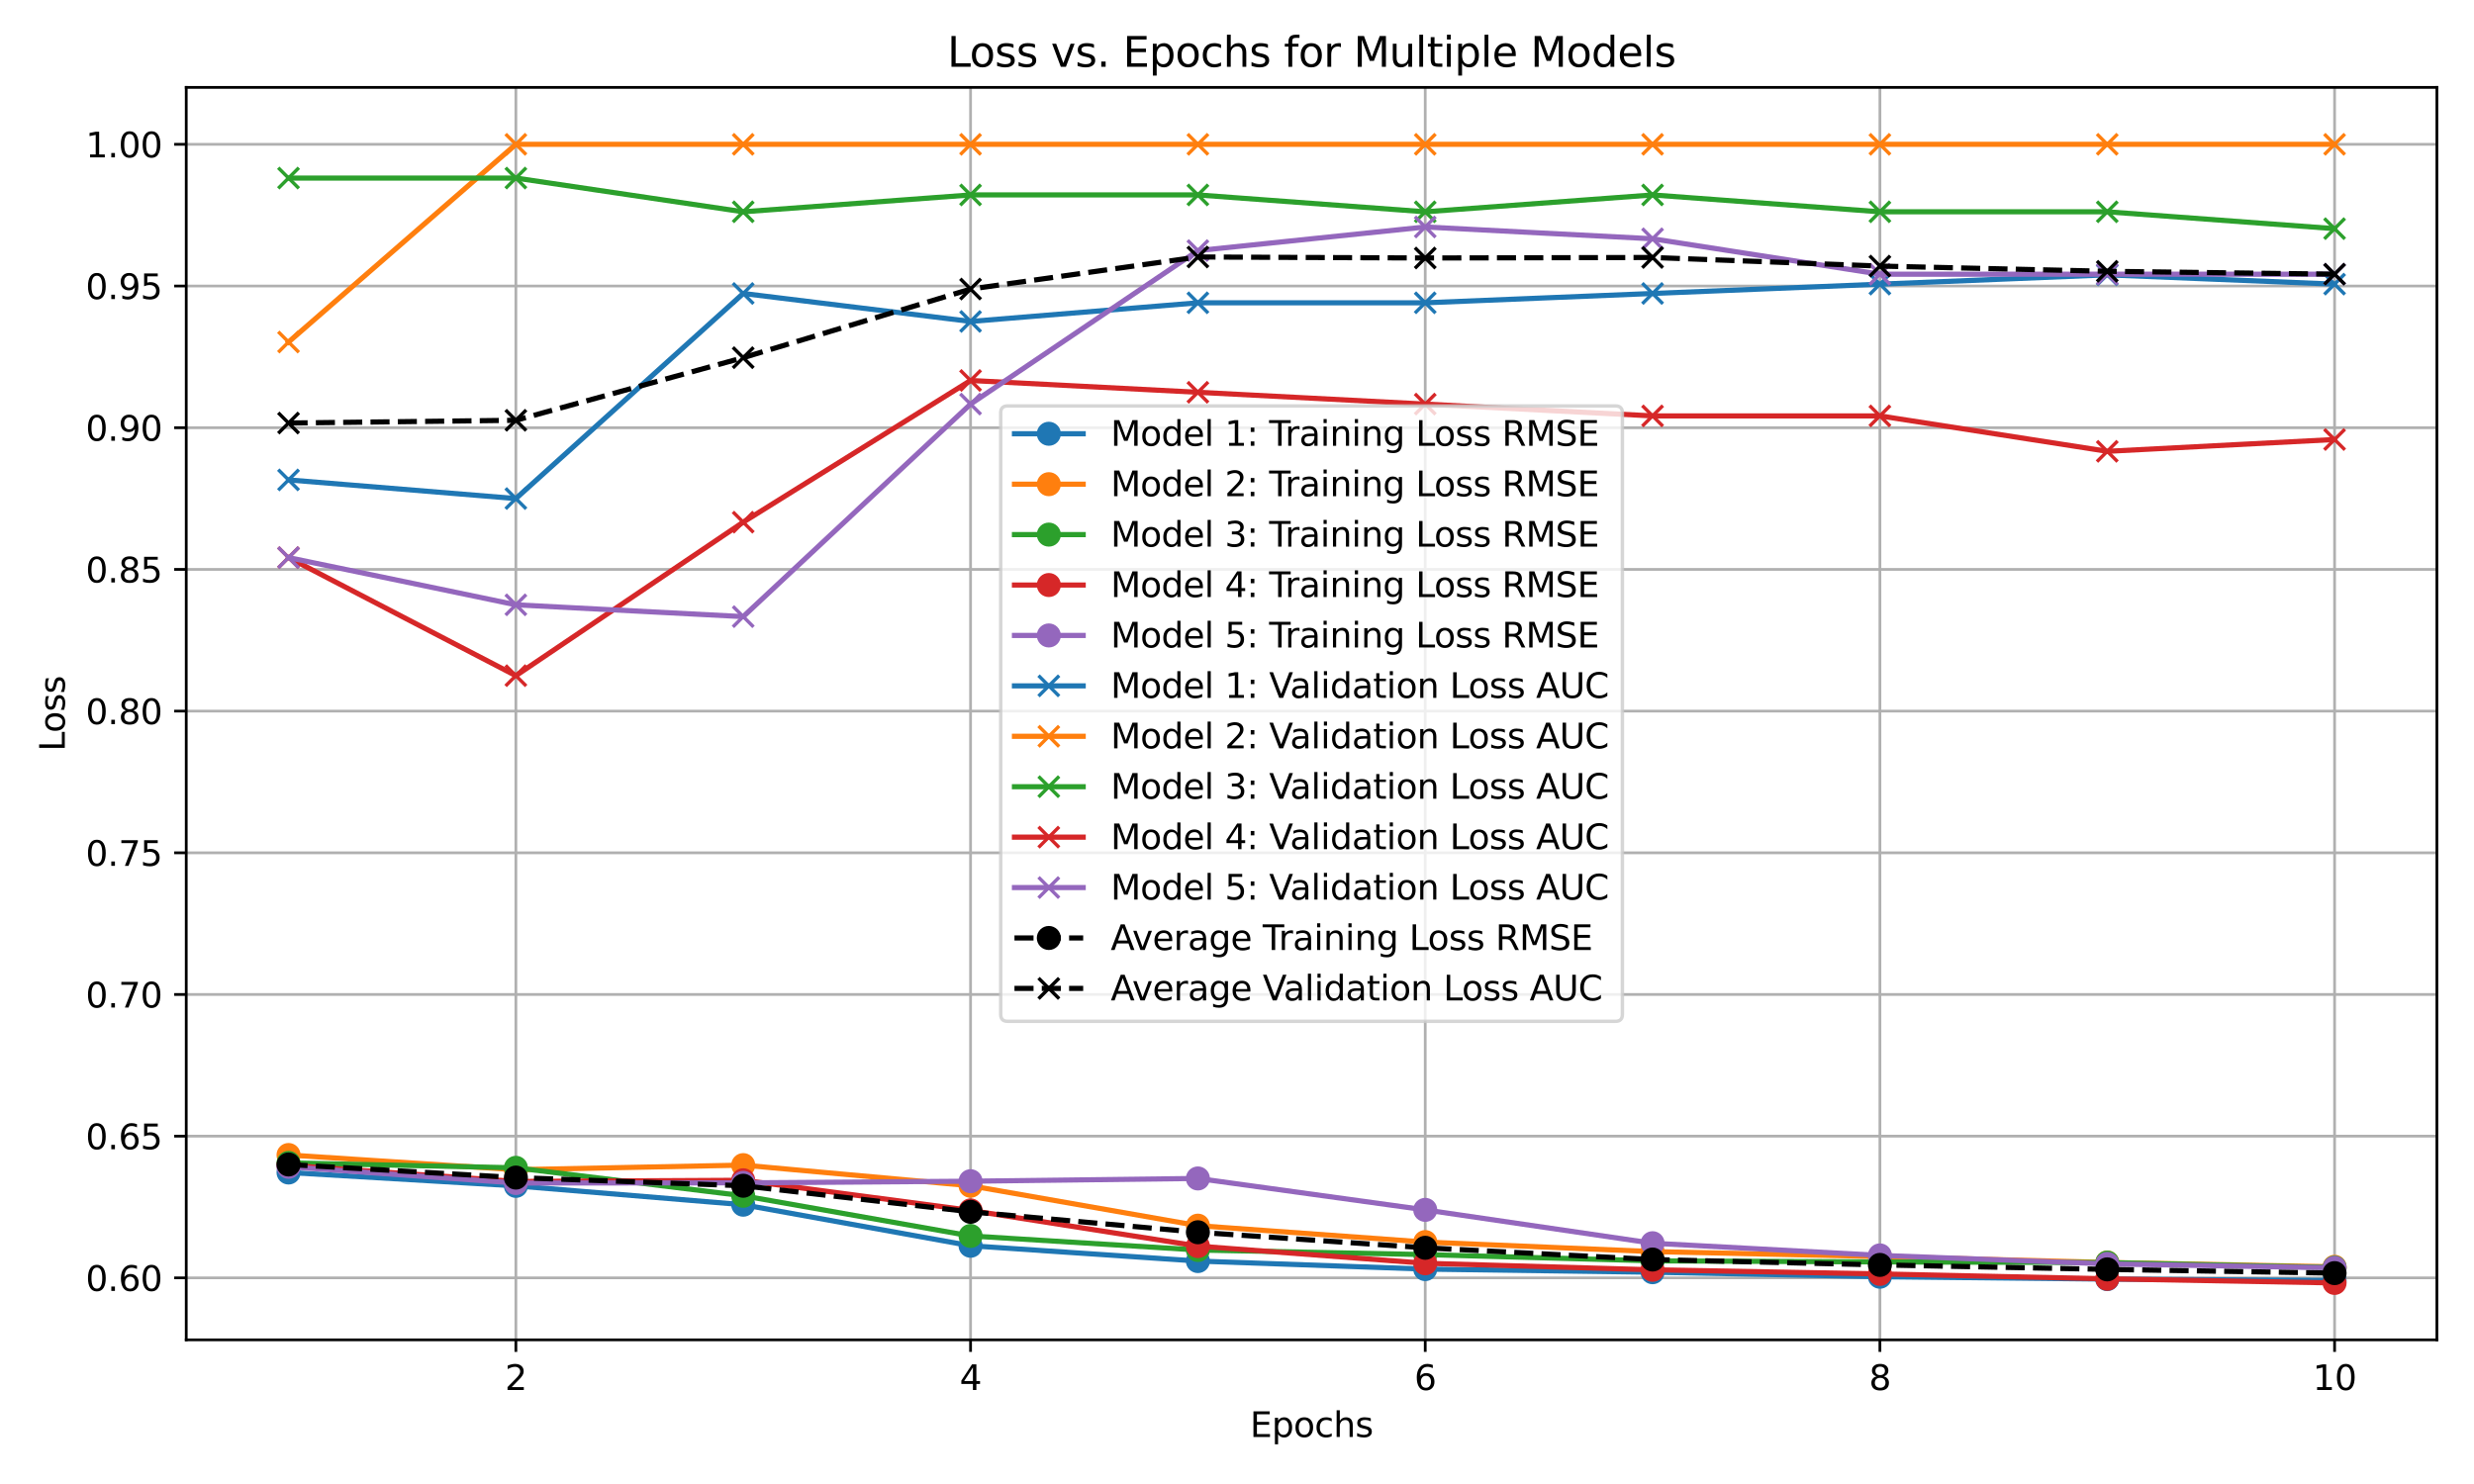 <?xml version="1.0" encoding="utf-8" standalone="no"?>
<!DOCTYPE svg PUBLIC "-//W3C//DTD SVG 1.1//EN"
  "http://www.w3.org/Graphics/SVG/1.1/DTD/svg11.dtd">
<svg xmlns:xlink="http://www.w3.org/1999/xlink" width="720pt" height="432pt" viewBox="0 0 720 432" xmlns="http://www.w3.org/2000/svg" version="1.1">
 <defs>
  <style type="text/css">*{stroke-linejoin: round; stroke-linecap: butt}</style>
 </defs>
 <g id="figure_1">
  <g id="patch_1">
   <path d="M 0 432 
L 720 432 
L 720 0 
L 0 0 
z
" style="fill: #ffffff"/>
  </g>
  <g id="axes_1">
   <g id="patch_2">
    <path d="M 54.2 390.04 
L 709.2 390.04 
L 709.2 25.44 
L 54.2 25.44 
z
" style="fill: #ffffff"/>
   </g>
   <g id="matplotlib.axis_1">
    <g id="xtick_1">
     <g id="line2d_1">
      <path d="M 150.134 390.04 
L 150.134 25.44 
" clip-path="url(#pcac20fca38)" style="fill: none; stroke: #b0b0b0; stroke-width: 0.8; stroke-linecap: square"/>
     </g>
     <g id="line2d_2">
      <defs>
       <path id="ma2563d9da5" d="M 0 0 
L 0 3.5 
" style="stroke: #000000; stroke-width: 0.8"/>
      </defs>
      <g>
       <use xlink:href="#ma2563d9da5" x="150.134" y="390.04" style="stroke: #000000; stroke-width: 0.8"/>
      </g>
     </g>
     <g id="text_1">
      <!-- 2 -->
      <g transform="translate(146.953 404.638) scale(0.1 -0.1)">
       <defs>
        <path id="DejaVuSans-32" d="M 1228 531 
L 3431 531 
L 3431 0 
L 469 0 
L 469 531 
Q 828 903 1448 1529 
Q 2069 2156 2228 2338 
Q 2531 2678 2651 2914 
Q 2772 3150 2772 3378 
Q 2772 3750 2511 3984 
Q 2250 4219 1831 4219 
Q 1534 4219 1204 4116 
Q 875 4013 500 3803 
L 500 4441 
Q 881 4594 1212 4672 
Q 1544 4750 1819 4750 
Q 2544 4750 2975 4387 
Q 3406 4025 3406 3419 
Q 3406 3131 3298 2873 
Q 3191 2616 2906 2266 
Q 2828 2175 2409 1742 
Q 1991 1309 1228 531 
z
" transform="scale(0.016)"/>
       </defs>
       <use xlink:href="#DejaVuSans-32"/>
      </g>
     </g>
    </g>
    <g id="xtick_2">
     <g id="line2d_3">
      <path d="M 282.458 390.04 
L 282.458 25.44 
" clip-path="url(#pcac20fca38)" style="fill: none; stroke: #b0b0b0; stroke-width: 0.8; stroke-linecap: square"/>
     </g>
     <g id="line2d_4">
      <g>
       <use xlink:href="#ma2563d9da5" x="282.458" y="390.04" style="stroke: #000000; stroke-width: 0.8"/>
      </g>
     </g>
     <g id="text_2">
      <!-- 4 -->
      <g transform="translate(279.276 404.638) scale(0.1 -0.1)">
       <defs>
        <path id="DejaVuSans-34" d="M 2419 4116 
L 825 1625 
L 2419 1625 
L 2419 4116 
z
M 2253 4666 
L 3047 4666 
L 3047 1625 
L 3713 1625 
L 3713 1100 
L 3047 1100 
L 3047 0 
L 2419 0 
L 2419 1100 
L 313 1100 
L 313 1709 
L 2253 4666 
z
" transform="scale(0.016)"/>
       </defs>
       <use xlink:href="#DejaVuSans-34"/>
      </g>
     </g>
    </g>
    <g id="xtick_3">
     <g id="line2d_5">
      <path d="M 414.781 390.04 
L 414.781 25.44 
" clip-path="url(#pcac20fca38)" style="fill: none; stroke: #b0b0b0; stroke-width: 0.8; stroke-linecap: square"/>
     </g>
     <g id="line2d_6">
      <g>
       <use xlink:href="#ma2563d9da5" x="414.781" y="390.04" style="stroke: #000000; stroke-width: 0.8"/>
      </g>
     </g>
     <g id="text_3">
      <!-- 6 -->
      <g transform="translate(411.6 404.638) scale(0.1 -0.1)">
       <defs>
        <path id="DejaVuSans-36" d="M 2113 2584 
Q 1688 2584 1439 2293 
Q 1191 2003 1191 1497 
Q 1191 994 1439 701 
Q 1688 409 2113 409 
Q 2538 409 2786 701 
Q 3034 994 3034 1497 
Q 3034 2003 2786 2293 
Q 2538 2584 2113 2584 
z
M 3366 4563 
L 3366 3988 
Q 3128 4100 2886 4159 
Q 2644 4219 2406 4219 
Q 1781 4219 1451 3797 
Q 1122 3375 1075 2522 
Q 1259 2794 1537 2939 
Q 1816 3084 2150 3084 
Q 2853 3084 3261 2657 
Q 3669 2231 3669 1497 
Q 3669 778 3244 343 
Q 2819 -91 2113 -91 
Q 1303 -91 875 529 
Q 447 1150 447 2328 
Q 447 3434 972 4092 
Q 1497 4750 2381 4750 
Q 2619 4750 2861 4703 
Q 3103 4656 3366 4563 
z
" transform="scale(0.016)"/>
       </defs>
       <use xlink:href="#DejaVuSans-36"/>
      </g>
     </g>
    </g>
    <g id="xtick_4">
     <g id="line2d_7">
      <path d="M 547.104 390.04 
L 547.104 25.44 
" clip-path="url(#pcac20fca38)" style="fill: none; stroke: #b0b0b0; stroke-width: 0.8; stroke-linecap: square"/>
     </g>
     <g id="line2d_8">
      <g>
       <use xlink:href="#ma2563d9da5" x="547.104" y="390.04" style="stroke: #000000; stroke-width: 0.8"/>
      </g>
     </g>
     <g id="text_4">
      <!-- 8 -->
      <g transform="translate(543.923 404.638) scale(0.1 -0.1)">
       <defs>
        <path id="DejaVuSans-38" d="M 2034 2216 
Q 1584 2216 1326 1975 
Q 1069 1734 1069 1313 
Q 1069 891 1326 650 
Q 1584 409 2034 409 
Q 2484 409 2743 651 
Q 3003 894 3003 1313 
Q 3003 1734 2745 1975 
Q 2488 2216 2034 2216 
z
M 1403 2484 
Q 997 2584 770 2862 
Q 544 3141 544 3541 
Q 544 4100 942 4425 
Q 1341 4750 2034 4750 
Q 2731 4750 3128 4425 
Q 3525 4100 3525 3541 
Q 3525 3141 3298 2862 
Q 3072 2584 2669 2484 
Q 3125 2378 3379 2068 
Q 3634 1759 3634 1313 
Q 3634 634 3220 271 
Q 2806 -91 2034 -91 
Q 1263 -91 848 271 
Q 434 634 434 1313 
Q 434 1759 690 2068 
Q 947 2378 1403 2484 
z
M 1172 3481 
Q 1172 3119 1398 2916 
Q 1625 2713 2034 2713 
Q 2441 2713 2670 2916 
Q 2900 3119 2900 3481 
Q 2900 3844 2670 4047 
Q 2441 4250 2034 4250 
Q 1625 4250 1398 4047 
Q 1172 3844 1172 3481 
z
" transform="scale(0.016)"/>
       </defs>
       <use xlink:href="#DejaVuSans-38"/>
      </g>
     </g>
    </g>
    <g id="xtick_5">
     <g id="line2d_9">
      <path d="M 679.427 390.04 
L 679.427 25.44 
" clip-path="url(#pcac20fca38)" style="fill: none; stroke: #b0b0b0; stroke-width: 0.8; stroke-linecap: square"/>
     </g>
     <g id="line2d_10">
      <g>
       <use xlink:href="#ma2563d9da5" x="679.427" y="390.04" style="stroke: #000000; stroke-width: 0.8"/>
      </g>
     </g>
     <g id="text_5">
      <!-- 10 -->
      <g transform="translate(673.065 404.638) scale(0.1 -0.1)">
       <defs>
        <path id="DejaVuSans-31" d="M 794 531 
L 1825 531 
L 1825 4091 
L 703 3866 
L 703 4441 
L 1819 4666 
L 2450 4666 
L 2450 531 
L 3481 531 
L 3481 0 
L 794 0 
L 794 531 
z
" transform="scale(0.016)"/>
        <path id="DejaVuSans-30" d="M 2034 4250 
Q 1547 4250 1301 3770 
Q 1056 3291 1056 2328 
Q 1056 1369 1301 889 
Q 1547 409 2034 409 
Q 2525 409 2770 889 
Q 3016 1369 3016 2328 
Q 3016 3291 2770 3770 
Q 2525 4250 2034 4250 
z
M 2034 4750 
Q 2819 4750 3233 4129 
Q 3647 3509 3647 2328 
Q 3647 1150 3233 529 
Q 2819 -91 2034 -91 
Q 1250 -91 836 529 
Q 422 1150 422 2328 
Q 422 3509 836 4129 
Q 1250 4750 2034 4750 
z
" transform="scale(0.016)"/>
       </defs>
       <use xlink:href="#DejaVuSans-31"/>
       <use xlink:href="#DejaVuSans-30" x="63.623"/>
      </g>
     </g>
    </g>
    <g id="text_6">
     <!-- Epochs -->
     <g transform="translate(363.784 418.317) scale(0.1 -0.1)">
      <defs>
       <path id="DejaVuSans-45" d="M 628 4666 
L 3578 4666 
L 3578 4134 
L 1259 4134 
L 1259 2753 
L 3481 2753 
L 3481 2222 
L 1259 2222 
L 1259 531 
L 3634 531 
L 3634 0 
L 628 0 
L 628 4666 
z
" transform="scale(0.016)"/>
       <path id="DejaVuSans-70" d="M 1159 525 
L 1159 -1331 
L 581 -1331 
L 581 3500 
L 1159 3500 
L 1159 2969 
Q 1341 3281 1617 3432 
Q 1894 3584 2278 3584 
Q 2916 3584 3314 3078 
Q 3713 2572 3713 1747 
Q 3713 922 3314 415 
Q 2916 -91 2278 -91 
Q 1894 -91 1617 61 
Q 1341 213 1159 525 
z
M 3116 1747 
Q 3116 2381 2855 2742 
Q 2594 3103 2138 3103 
Q 1681 3103 1420 2742 
Q 1159 2381 1159 1747 
Q 1159 1113 1420 752 
Q 1681 391 2138 391 
Q 2594 391 2855 752 
Q 3116 1113 3116 1747 
z
" transform="scale(0.016)"/>
       <path id="DejaVuSans-6f" d="M 1959 3097 
Q 1497 3097 1228 2736 
Q 959 2375 959 1747 
Q 959 1119 1226 758 
Q 1494 397 1959 397 
Q 2419 397 2687 759 
Q 2956 1122 2956 1747 
Q 2956 2369 2687 2733 
Q 2419 3097 1959 3097 
z
M 1959 3584 
Q 2709 3584 3137 3096 
Q 3566 2609 3566 1747 
Q 3566 888 3137 398 
Q 2709 -91 1959 -91 
Q 1206 -91 779 398 
Q 353 888 353 1747 
Q 353 2609 779 3096 
Q 1206 3584 1959 3584 
z
" transform="scale(0.016)"/>
       <path id="DejaVuSans-63" d="M 3122 3366 
L 3122 2828 
Q 2878 2963 2633 3030 
Q 2388 3097 2138 3097 
Q 1578 3097 1268 2742 
Q 959 2388 959 1747 
Q 959 1106 1268 751 
Q 1578 397 2138 397 
Q 2388 397 2633 464 
Q 2878 531 3122 666 
L 3122 134 
Q 2881 22 2623 -34 
Q 2366 -91 2075 -91 
Q 1284 -91 818 406 
Q 353 903 353 1747 
Q 353 2603 823 3093 
Q 1294 3584 2113 3584 
Q 2378 3584 2631 3529 
Q 2884 3475 3122 3366 
z
" transform="scale(0.016)"/>
       <path id="DejaVuSans-68" d="M 3513 2113 
L 3513 0 
L 2938 0 
L 2938 2094 
Q 2938 2591 2744 2837 
Q 2550 3084 2163 3084 
Q 1697 3084 1428 2787 
Q 1159 2491 1159 1978 
L 1159 0 
L 581 0 
L 581 4863 
L 1159 4863 
L 1159 2956 
Q 1366 3272 1645 3428 
Q 1925 3584 2291 3584 
Q 2894 3584 3203 3211 
Q 3513 2838 3513 2113 
z
" transform="scale(0.016)"/>
       <path id="DejaVuSans-73" d="M 2834 3397 
L 2834 2853 
Q 2591 2978 2328 3040 
Q 2066 3103 1784 3103 
Q 1356 3103 1142 2972 
Q 928 2841 928 2578 
Q 928 2378 1081 2264 
Q 1234 2150 1697 2047 
L 1894 2003 
Q 2506 1872 2764 1633 
Q 3022 1394 3022 966 
Q 3022 478 2636 193 
Q 2250 -91 1575 -91 
Q 1294 -91 989 -36 
Q 684 19 347 128 
L 347 722 
Q 666 556 975 473 
Q 1284 391 1588 391 
Q 1994 391 2212 530 
Q 2431 669 2431 922 
Q 2431 1156 2273 1281 
Q 2116 1406 1581 1522 
L 1381 1569 
Q 847 1681 609 1914 
Q 372 2147 372 2553 
Q 372 3047 722 3315 
Q 1072 3584 1716 3584 
Q 2034 3584 2315 3537 
Q 2597 3491 2834 3397 
z
" transform="scale(0.016)"/>
      </defs>
      <use xlink:href="#DejaVuSans-45"/>
      <use xlink:href="#DejaVuSans-70" x="63.184"/>
      <use xlink:href="#DejaVuSans-6f" x="126.66"/>
      <use xlink:href="#DejaVuSans-63" x="187.842"/>
      <use xlink:href="#DejaVuSans-68" x="242.822"/>
      <use xlink:href="#DejaVuSans-73" x="306.201"/>
     </g>
    </g>
   </g>
   <g id="matplotlib.axis_2">
    <g id="ytick_1">
     <g id="line2d_11">
      <path d="M 54.2 371.99 
L 709.2 371.99 
" clip-path="url(#pcac20fca38)" style="fill: none; stroke: #b0b0b0; stroke-width: 0.8; stroke-linecap: square"/>
     </g>
     <g id="line2d_12">
      <defs>
       <path id="m9ce13a7fe1" d="M 0 0 
L -3.5 0 
" style="stroke: #000000; stroke-width: 0.8"/>
      </defs>
      <g>
       <use xlink:href="#m9ce13a7fe1" x="54.2" y="371.99" style="stroke: #000000; stroke-width: 0.8"/>
      </g>
     </g>
     <g id="text_7">
      <!-- 0.60 -->
      <g transform="translate(24.934 375.79) scale(0.1 -0.1)">
       <defs>
        <path id="DejaVuSans-2e" d="M 684 794 
L 1344 794 
L 1344 0 
L 684 0 
L 684 794 
z
" transform="scale(0.016)"/>
       </defs>
       <use xlink:href="#DejaVuSans-30"/>
       <use xlink:href="#DejaVuSans-2e" x="63.623"/>
       <use xlink:href="#DejaVuSans-36" x="95.41"/>
       <use xlink:href="#DejaVuSans-30" x="159.033"/>
      </g>
     </g>
    </g>
    <g id="ytick_2">
     <g id="line2d_13">
      <path d="M 54.2 330.743 
L 709.2 330.743 
" clip-path="url(#pcac20fca38)" style="fill: none; stroke: #b0b0b0; stroke-width: 0.8; stroke-linecap: square"/>
     </g>
     <g id="line2d_14">
      <g>
       <use xlink:href="#m9ce13a7fe1" x="54.2" y="330.743" style="stroke: #000000; stroke-width: 0.8"/>
      </g>
     </g>
     <g id="text_8">
      <!-- 0.65 -->
      <g transform="translate(24.934 334.542) scale(0.1 -0.1)">
       <defs>
        <path id="DejaVuSans-35" d="M 691 4666 
L 3169 4666 
L 3169 4134 
L 1269 4134 
L 1269 2991 
Q 1406 3038 1543 3061 
Q 1681 3084 1819 3084 
Q 2600 3084 3056 2656 
Q 3513 2228 3513 1497 
Q 3513 744 3044 326 
Q 2575 -91 1722 -91 
Q 1428 -91 1123 -41 
Q 819 9 494 109 
L 494 744 
Q 775 591 1075 516 
Q 1375 441 1709 441 
Q 2250 441 2565 725 
Q 2881 1009 2881 1497 
Q 2881 1984 2565 2268 
Q 2250 2553 1709 2553 
Q 1456 2553 1204 2497 
Q 953 2441 691 2322 
L 691 4666 
z
" transform="scale(0.016)"/>
       </defs>
       <use xlink:href="#DejaVuSans-30"/>
       <use xlink:href="#DejaVuSans-2e" x="63.623"/>
       <use xlink:href="#DejaVuSans-36" x="95.41"/>
       <use xlink:href="#DejaVuSans-35" x="159.033"/>
      </g>
     </g>
    </g>
    <g id="ytick_3">
     <g id="line2d_15">
      <path d="M 54.2 289.496 
L 709.2 289.496 
" clip-path="url(#pcac20fca38)" style="fill: none; stroke: #b0b0b0; stroke-width: 0.8; stroke-linecap: square"/>
     </g>
     <g id="line2d_16">
      <g>
       <use xlink:href="#m9ce13a7fe1" x="54.2" y="289.496" style="stroke: #000000; stroke-width: 0.8"/>
      </g>
     </g>
     <g id="text_9">
      <!-- 0.70 -->
      <g transform="translate(24.934 293.295) scale(0.1 -0.1)">
       <defs>
        <path id="DejaVuSans-37" d="M 525 4666 
L 3525 4666 
L 3525 4397 
L 1831 0 
L 1172 0 
L 2766 4134 
L 525 4134 
L 525 4666 
z
" transform="scale(0.016)"/>
       </defs>
       <use xlink:href="#DejaVuSans-30"/>
       <use xlink:href="#DejaVuSans-2e" x="63.623"/>
       <use xlink:href="#DejaVuSans-37" x="95.41"/>
       <use xlink:href="#DejaVuSans-30" x="159.033"/>
      </g>
     </g>
    </g>
    <g id="ytick_4">
     <g id="line2d_17">
      <path d="M 54.2 248.249 
L 709.2 248.249 
" clip-path="url(#pcac20fca38)" style="fill: none; stroke: #b0b0b0; stroke-width: 0.8; stroke-linecap: square"/>
     </g>
     <g id="line2d_18">
      <g>
       <use xlink:href="#m9ce13a7fe1" x="54.2" y="248.249" style="stroke: #000000; stroke-width: 0.8"/>
      </g>
     </g>
     <g id="text_10">
      <!-- 0.75 -->
      <g transform="translate(24.934 252.048) scale(0.1 -0.1)">
       <use xlink:href="#DejaVuSans-30"/>
       <use xlink:href="#DejaVuSans-2e" x="63.623"/>
       <use xlink:href="#DejaVuSans-37" x="95.41"/>
       <use xlink:href="#DejaVuSans-35" x="159.033"/>
      </g>
     </g>
    </g>
    <g id="ytick_5">
     <g id="line2d_19">
      <path d="M 54.2 207.002 
L 709.2 207.002 
" clip-path="url(#pcac20fca38)" style="fill: none; stroke: #b0b0b0; stroke-width: 0.8; stroke-linecap: square"/>
     </g>
     <g id="line2d_20">
      <g>
       <use xlink:href="#m9ce13a7fe1" x="54.2" y="207.002" style="stroke: #000000; stroke-width: 0.8"/>
      </g>
     </g>
     <g id="text_11">
      <!-- 0.80 -->
      <g transform="translate(24.934 210.801) scale(0.1 -0.1)">
       <use xlink:href="#DejaVuSans-30"/>
       <use xlink:href="#DejaVuSans-2e" x="63.623"/>
       <use xlink:href="#DejaVuSans-38" x="95.41"/>
       <use xlink:href="#DejaVuSans-30" x="159.033"/>
      </g>
     </g>
    </g>
    <g id="ytick_6">
     <g id="line2d_21">
      <path d="M 54.2 165.754 
L 709.2 165.754 
" clip-path="url(#pcac20fca38)" style="fill: none; stroke: #b0b0b0; stroke-width: 0.8; stroke-linecap: square"/>
     </g>
     <g id="line2d_22">
      <g>
       <use xlink:href="#m9ce13a7fe1" x="54.2" y="165.754" style="stroke: #000000; stroke-width: 0.8"/>
      </g>
     </g>
     <g id="text_12">
      <!-- 0.85 -->
      <g transform="translate(24.934 169.554) scale(0.1 -0.1)">
       <use xlink:href="#DejaVuSans-30"/>
       <use xlink:href="#DejaVuSans-2e" x="63.623"/>
       <use xlink:href="#DejaVuSans-38" x="95.41"/>
       <use xlink:href="#DejaVuSans-35" x="159.033"/>
      </g>
     </g>
    </g>
    <g id="ytick_7">
     <g id="line2d_23">
      <path d="M 54.2 124.507 
L 709.2 124.507 
" clip-path="url(#pcac20fca38)" style="fill: none; stroke: #b0b0b0; stroke-width: 0.8; stroke-linecap: square"/>
     </g>
     <g id="line2d_24">
      <g>
       <use xlink:href="#m9ce13a7fe1" x="54.2" y="124.507" style="stroke: #000000; stroke-width: 0.8"/>
      </g>
     </g>
     <g id="text_13">
      <!-- 0.90 -->
      <g transform="translate(24.934 128.306) scale(0.1 -0.1)">
       <defs>
        <path id="DejaVuSans-39" d="M 703 97 
L 703 672 
Q 941 559 1184 500 
Q 1428 441 1663 441 
Q 2288 441 2617 861 
Q 2947 1281 2994 2138 
Q 2813 1869 2534 1725 
Q 2256 1581 1919 1581 
Q 1219 1581 811 2004 
Q 403 2428 403 3163 
Q 403 3881 828 4315 
Q 1253 4750 1959 4750 
Q 2769 4750 3195 4129 
Q 3622 3509 3622 2328 
Q 3622 1225 3098 567 
Q 2575 -91 1691 -91 
Q 1453 -91 1209 -44 
Q 966 3 703 97 
z
M 1959 2075 
Q 2384 2075 2632 2365 
Q 2881 2656 2881 3163 
Q 2881 3666 2632 3958 
Q 2384 4250 1959 4250 
Q 1534 4250 1286 3958 
Q 1038 3666 1038 3163 
Q 1038 2656 1286 2365 
Q 1534 2075 1959 2075 
z
" transform="scale(0.016)"/>
       </defs>
       <use xlink:href="#DejaVuSans-30"/>
       <use xlink:href="#DejaVuSans-2e" x="63.623"/>
       <use xlink:href="#DejaVuSans-39" x="95.41"/>
       <use xlink:href="#DejaVuSans-30" x="159.033"/>
      </g>
     </g>
    </g>
    <g id="ytick_8">
     <g id="line2d_25">
      <path d="M 54.2 83.26 
L 709.2 83.26 
" clip-path="url(#pcac20fca38)" style="fill: none; stroke: #b0b0b0; stroke-width: 0.8; stroke-linecap: square"/>
     </g>
     <g id="line2d_26">
      <g>
       <use xlink:href="#m9ce13a7fe1" x="54.2" y="83.26" style="stroke: #000000; stroke-width: 0.8"/>
      </g>
     </g>
     <g id="text_14">
      <!-- 0.95 -->
      <g transform="translate(24.934 87.059) scale(0.1 -0.1)">
       <use xlink:href="#DejaVuSans-30"/>
       <use xlink:href="#DejaVuSans-2e" x="63.623"/>
       <use xlink:href="#DejaVuSans-39" x="95.41"/>
       <use xlink:href="#DejaVuSans-35" x="159.033"/>
      </g>
     </g>
    </g>
    <g id="ytick_9">
     <g id="line2d_27">
      <path d="M 54.2 42.013 
L 709.2 42.013 
" clip-path="url(#pcac20fca38)" style="fill: none; stroke: #b0b0b0; stroke-width: 0.8; stroke-linecap: square"/>
     </g>
     <g id="line2d_28">
      <g>
       <use xlink:href="#m9ce13a7fe1" x="54.2" y="42.013" style="stroke: #000000; stroke-width: 0.8"/>
      </g>
     </g>
     <g id="text_15">
      <!-- 1.00 -->
      <g transform="translate(24.934 45.812) scale(0.1 -0.1)">
       <use xlink:href="#DejaVuSans-31"/>
       <use xlink:href="#DejaVuSans-2e" x="63.623"/>
       <use xlink:href="#DejaVuSans-30" x="95.41"/>
       <use xlink:href="#DejaVuSans-30" x="159.033"/>
      </g>
     </g>
    </g>
    <g id="text_16">
     <!-- Loss -->
     <g transform="translate(18.855 218.707) rotate(-90) scale(0.1 -0.1)">
      <defs>
       <path id="DejaVuSans-4c" d="M 628 4666 
L 1259 4666 
L 1259 531 
L 3531 531 
L 3531 0 
L 628 0 
L 628 4666 
z
" transform="scale(0.016)"/>
      </defs>
      <use xlink:href="#DejaVuSans-4c"/>
      <use xlink:href="#DejaVuSans-6f" x="53.963"/>
      <use xlink:href="#DejaVuSans-73" x="115.145"/>
      <use xlink:href="#DejaVuSans-73" x="167.244"/>
     </g>
    </g>
   </g>
   <g id="line2d_29">
    <path d="M 83.973 341.322 
L 150.134 345.215 
L 216.296 350.698 
L 282.458 362.647 
L 348.619 367.104 
L 414.781 369.445 
L 480.942 370.347 
L 547.104 371.661 
L 613.266 372.355 
L 679.427 372.764 
" clip-path="url(#pcac20fca38)" style="fill: none; stroke: #1f77b4; stroke-width: 1.5; stroke-linecap: square"/>
    <defs>
     <path id="m0add0fa662" d="M 0 3 
C 0.796 3 1.559 2.684 2.121 2.121 
C 2.684 1.559 3 0.796 3 0 
C 3 -0.796 2.684 -1.559 2.121 -2.121 
C 1.559 -2.684 0.796 -3 0 -3 
C -0.796 -3 -1.559 -2.684 -2.121 -2.121 
C -2.684 -1.559 -3 -0.796 -3 0 
C -3 0.796 -2.684 1.559 -2.121 2.121 
C -1.559 2.684 -0.796 3 0 3 
z
" style="stroke: #1f77b4"/>
    </defs>
    <g clip-path="url(#pcac20fca38)">
     <use xlink:href="#m0add0fa662" x="83.973" y="341.322" style="fill: #1f77b4; stroke: #1f77b4"/>
     <use xlink:href="#m0add0fa662" x="150.134" y="345.215" style="fill: #1f77b4; stroke: #1f77b4"/>
     <use xlink:href="#m0add0fa662" x="216.296" y="350.698" style="fill: #1f77b4; stroke: #1f77b4"/>
     <use xlink:href="#m0add0fa662" x="282.458" y="362.647" style="fill: #1f77b4; stroke: #1f77b4"/>
     <use xlink:href="#m0add0fa662" x="348.619" y="367.104" style="fill: #1f77b4; stroke: #1f77b4"/>
     <use xlink:href="#m0add0fa662" x="414.781" y="369.445" style="fill: #1f77b4; stroke: #1f77b4"/>
     <use xlink:href="#m0add0fa662" x="480.942" y="370.347" style="fill: #1f77b4; stroke: #1f77b4"/>
     <use xlink:href="#m0add0fa662" x="547.104" y="371.661" style="fill: #1f77b4; stroke: #1f77b4"/>
     <use xlink:href="#m0add0fa662" x="613.266" y="372.355" style="fill: #1f77b4; stroke: #1f77b4"/>
     <use xlink:href="#m0add0fa662" x="679.427" y="372.764" style="fill: #1f77b4; stroke: #1f77b4"/>
    </g>
   </g>
   <g id="line2d_30">
    <path d="M 83.973 336.228 
L 150.134 340.511 
L 216.296 339.171 
L 282.458 345.18 
L 348.619 356.793 
L 414.781 361.573 
L 480.942 364.348 
L 547.104 365.794 
L 613.266 367.522 
L 679.427 368.78 
" clip-path="url(#pcac20fca38)" style="fill: none; stroke: #ff7f0e; stroke-width: 1.5; stroke-linecap: square"/>
    <defs>
     <path id="m2ddb1e0046" d="M 0 3 
C 0.796 3 1.559 2.684 2.121 2.121 
C 2.684 1.559 3 0.796 3 0 
C 3 -0.796 2.684 -1.559 2.121 -2.121 
C 1.559 -2.684 0.796 -3 0 -3 
C -0.796 -3 -1.559 -2.684 -2.121 -2.121 
C -2.684 -1.559 -3 -0.796 -3 0 
C -3 0.796 -2.684 1.559 -2.121 2.121 
C -1.559 2.684 -0.796 3 0 3 
z
" style="stroke: #ff7f0e"/>
    </defs>
    <g clip-path="url(#pcac20fca38)">
     <use xlink:href="#m2ddb1e0046" x="83.973" y="336.228" style="fill: #ff7f0e; stroke: #ff7f0e"/>
     <use xlink:href="#m2ddb1e0046" x="150.134" y="340.511" style="fill: #ff7f0e; stroke: #ff7f0e"/>
     <use xlink:href="#m2ddb1e0046" x="216.296" y="339.171" style="fill: #ff7f0e; stroke: #ff7f0e"/>
     <use xlink:href="#m2ddb1e0046" x="282.458" y="345.18" style="fill: #ff7f0e; stroke: #ff7f0e"/>
     <use xlink:href="#m2ddb1e0046" x="348.619" y="356.793" style="fill: #ff7f0e; stroke: #ff7f0e"/>
     <use xlink:href="#m2ddb1e0046" x="414.781" y="361.573" style="fill: #ff7f0e; stroke: #ff7f0e"/>
     <use xlink:href="#m2ddb1e0046" x="480.942" y="364.348" style="fill: #ff7f0e; stroke: #ff7f0e"/>
     <use xlink:href="#m2ddb1e0046" x="547.104" y="365.794" style="fill: #ff7f0e; stroke: #ff7f0e"/>
     <use xlink:href="#m2ddb1e0046" x="613.266" y="367.522" style="fill: #ff7f0e; stroke: #ff7f0e"/>
     <use xlink:href="#m2ddb1e0046" x="679.427" y="368.78" style="fill: #ff7f0e; stroke: #ff7f0e"/>
    </g>
   </g>
   <g id="line2d_31">
    <path d="M 83.973 338.521 
L 150.134 339.961 
L 216.296 348.099 
L 282.458 359.79 
L 348.619 363.884 
L 414.781 365.217 
L 480.942 367.037 
L 547.104 367.349 
L 613.266 367.54 
L 679.427 368.98 
" clip-path="url(#pcac20fca38)" style="fill: none; stroke: #2ca02c; stroke-width: 1.5; stroke-linecap: square"/>
    <defs>
     <path id="mab9422b0c4" d="M 0 3 
C 0.796 3 1.559 2.684 2.121 2.121 
C 2.684 1.559 3 0.796 3 0 
C 3 -0.796 2.684 -1.559 2.121 -2.121 
C 1.559 -2.684 0.796 -3 0 -3 
C -0.796 -3 -1.559 -2.684 -2.121 -2.121 
C -2.684 -1.559 -3 -0.796 -3 0 
C -3 0.796 -2.684 1.559 -2.121 2.121 
C -1.559 2.684 -0.796 3 0 3 
z
" style="stroke: #2ca02c"/>
    </defs>
    <g clip-path="url(#pcac20fca38)">
     <use xlink:href="#mab9422b0c4" x="83.973" y="338.521" style="fill: #2ca02c; stroke: #2ca02c"/>
     <use xlink:href="#mab9422b0c4" x="150.134" y="339.961" style="fill: #2ca02c; stroke: #2ca02c"/>
     <use xlink:href="#mab9422b0c4" x="216.296" y="348.099" style="fill: #2ca02c; stroke: #2ca02c"/>
     <use xlink:href="#mab9422b0c4" x="282.458" y="359.79" style="fill: #2ca02c; stroke: #2ca02c"/>
     <use xlink:href="#mab9422b0c4" x="348.619" y="363.884" style="fill: #2ca02c; stroke: #2ca02c"/>
     <use xlink:href="#mab9422b0c4" x="414.781" y="365.217" style="fill: #2ca02c; stroke: #2ca02c"/>
     <use xlink:href="#mab9422b0c4" x="480.942" y="367.037" style="fill: #2ca02c; stroke: #2ca02c"/>
     <use xlink:href="#mab9422b0c4" x="547.104" y="367.349" style="fill: #2ca02c; stroke: #2ca02c"/>
     <use xlink:href="#mab9422b0c4" x="613.266" y="367.54" style="fill: #2ca02c; stroke: #2ca02c"/>
     <use xlink:href="#mab9422b0c4" x="679.427" y="368.98" style="fill: #2ca02c; stroke: #2ca02c"/>
    </g>
   </g>
   <g id="line2d_32">
    <path d="M 83.973 339.232 
L 150.134 343.925 
L 216.296 343.585 
L 282.458 352.355 
L 348.619 362.745 
L 414.781 367.749 
L 480.942 369.645 
L 547.104 370.847 
L 613.266 372.274 
L 679.427 373.467 
" clip-path="url(#pcac20fca38)" style="fill: none; stroke: #d62728; stroke-width: 1.5; stroke-linecap: square"/>
    <defs>
     <path id="mbc76b19af8" d="M 0 3 
C 0.796 3 1.559 2.684 2.121 2.121 
C 2.684 1.559 3 0.796 3 0 
C 3 -0.796 2.684 -1.559 2.121 -2.121 
C 1.559 -2.684 0.796 -3 0 -3 
C -0.796 -3 -1.559 -2.684 -2.121 -2.121 
C -2.684 -1.559 -3 -0.796 -3 0 
C -3 0.796 -2.684 1.559 -2.121 2.121 
C -1.559 2.684 -0.796 3 0 3 
z
" style="stroke: #d62728"/>
    </defs>
    <g clip-path="url(#pcac20fca38)">
     <use xlink:href="#mbc76b19af8" x="83.973" y="339.232" style="fill: #d62728; stroke: #d62728"/>
     <use xlink:href="#mbc76b19af8" x="150.134" y="343.925" style="fill: #d62728; stroke: #d62728"/>
     <use xlink:href="#mbc76b19af8" x="216.296" y="343.585" style="fill: #d62728; stroke: #d62728"/>
     <use xlink:href="#mbc76b19af8" x="282.458" y="352.355" style="fill: #d62728; stroke: #d62728"/>
     <use xlink:href="#mbc76b19af8" x="348.619" y="362.745" style="fill: #d62728; stroke: #d62728"/>
     <use xlink:href="#mbc76b19af8" x="414.781" y="367.749" style="fill: #d62728; stroke: #d62728"/>
     <use xlink:href="#mbc76b19af8" x="480.942" y="369.645" style="fill: #d62728; stroke: #d62728"/>
     <use xlink:href="#mbc76b19af8" x="547.104" y="370.847" style="fill: #d62728; stroke: #d62728"/>
     <use xlink:href="#mbc76b19af8" x="613.266" y="372.274" style="fill: #d62728; stroke: #d62728"/>
     <use xlink:href="#mbc76b19af8" x="679.427" y="373.467" style="fill: #d62728; stroke: #d62728"/>
    </g>
   </g>
   <g id="line2d_33">
    <path d="M 83.973 339.672 
L 150.134 344.387 
L 216.296 344.332 
L 282.458 343.856 
L 348.619 343.054 
L 414.781 352.2 
L 480.942 361.908 
L 547.104 365.452 
L 613.266 367.929 
L 679.427 369.075 
" clip-path="url(#pcac20fca38)" style="fill: none; stroke: #9467bd; stroke-width: 1.5; stroke-linecap: square"/>
    <defs>
     <path id="m90c63a7020" d="M 0 3 
C 0.796 3 1.559 2.684 2.121 2.121 
C 2.684 1.559 3 0.796 3 0 
C 3 -0.796 2.684 -1.559 2.121 -2.121 
C 1.559 -2.684 0.796 -3 0 -3 
C -0.796 -3 -1.559 -2.684 -2.121 -2.121 
C -2.684 -1.559 -3 -0.796 -3 0 
C -3 0.796 -2.684 1.559 -2.121 2.121 
C -1.559 2.684 -0.796 3 0 3 
z
" style="stroke: #9467bd"/>
    </defs>
    <g clip-path="url(#pcac20fca38)">
     <use xlink:href="#m90c63a7020" x="83.973" y="339.672" style="fill: #9467bd; stroke: #9467bd"/>
     <use xlink:href="#m90c63a7020" x="150.134" y="344.387" style="fill: #9467bd; stroke: #9467bd"/>
     <use xlink:href="#m90c63a7020" x="216.296" y="344.332" style="fill: #9467bd; stroke: #9467bd"/>
     <use xlink:href="#m90c63a7020" x="282.458" y="343.856" style="fill: #9467bd; stroke: #9467bd"/>
     <use xlink:href="#m90c63a7020" x="348.619" y="343.054" style="fill: #9467bd; stroke: #9467bd"/>
     <use xlink:href="#m90c63a7020" x="414.781" y="352.2" style="fill: #9467bd; stroke: #9467bd"/>
     <use xlink:href="#m90c63a7020" x="480.942" y="361.908" style="fill: #9467bd; stroke: #9467bd"/>
     <use xlink:href="#m90c63a7020" x="547.104" y="365.452" style="fill: #9467bd; stroke: #9467bd"/>
     <use xlink:href="#m90c63a7020" x="613.266" y="367.929" style="fill: #9467bd; stroke: #9467bd"/>
     <use xlink:href="#m90c63a7020" x="679.427" y="369.075" style="fill: #9467bd; stroke: #9467bd"/>
    </g>
   </g>
   <g id="line2d_34">
    <path d="M 83.973 139.703 
L 150.134 145.131 
L 216.296 85.431 
L 282.458 93.572 
L 348.619 88.144 
L 414.781 88.144 
L 480.942 85.431 
L 547.104 82.717 
L 613.266 80.004 
L 679.427 82.717 
" clip-path="url(#pcac20fca38)" style="fill: none; stroke: #1f77b4; stroke-width: 1.5; stroke-linecap: square"/>
    <defs>
     <path id="m113162da5f" d="M -3 3 
L 3 -3 
M -3 -3 
L 3 3 
" style="stroke: #1f77b4"/>
    </defs>
    <g clip-path="url(#pcac20fca38)">
     <use xlink:href="#m113162da5f" x="83.973" y="139.703" style="fill: #1f77b4; stroke: #1f77b4"/>
     <use xlink:href="#m113162da5f" x="150.134" y="145.131" style="fill: #1f77b4; stroke: #1f77b4"/>
     <use xlink:href="#m113162da5f" x="216.296" y="85.431" style="fill: #1f77b4; stroke: #1f77b4"/>
     <use xlink:href="#m113162da5f" x="282.458" y="93.572" style="fill: #1f77b4; stroke: #1f77b4"/>
     <use xlink:href="#m113162da5f" x="348.619" y="88.144" style="fill: #1f77b4; stroke: #1f77b4"/>
     <use xlink:href="#m113162da5f" x="414.781" y="88.144" style="fill: #1f77b4; stroke: #1f77b4"/>
     <use xlink:href="#m113162da5f" x="480.942" y="85.431" style="fill: #1f77b4; stroke: #1f77b4"/>
     <use xlink:href="#m113162da5f" x="547.104" y="82.717" style="fill: #1f77b4; stroke: #1f77b4"/>
     <use xlink:href="#m113162da5f" x="613.266" y="80.004" style="fill: #1f77b4; stroke: #1f77b4"/>
     <use xlink:href="#m113162da5f" x="679.427" y="82.717" style="fill: #1f77b4; stroke: #1f77b4"/>
    </g>
   </g>
   <g id="line2d_35">
    <path d="M 83.973 99.567 
L 150.134 42.013 
L 216.296 42.013 
L 282.458 42.013 
L 348.619 42.013 
L 414.781 42.013 
L 480.942 42.013 
L 547.104 42.013 
L 613.266 42.013 
L 679.427 42.013 
" clip-path="url(#pcac20fca38)" style="fill: none; stroke: #ff7f0e; stroke-width: 1.5; stroke-linecap: square"/>
    <defs>
     <path id="md157d4c878" d="M -3 3 
L 3 -3 
M -3 -3 
L 3 3 
" style="stroke: #ff7f0e"/>
    </defs>
    <g clip-path="url(#pcac20fca38)">
     <use xlink:href="#md157d4c878" x="83.973" y="99.567" style="fill: #ff7f0e; stroke: #ff7f0e"/>
     <use xlink:href="#md157d4c878" x="150.134" y="42.013" style="fill: #ff7f0e; stroke: #ff7f0e"/>
     <use xlink:href="#md157d4c878" x="216.296" y="42.013" style="fill: #ff7f0e; stroke: #ff7f0e"/>
     <use xlink:href="#md157d4c878" x="282.458" y="42.013" style="fill: #ff7f0e; stroke: #ff7f0e"/>
     <use xlink:href="#md157d4c878" x="348.619" y="42.013" style="fill: #ff7f0e; stroke: #ff7f0e"/>
     <use xlink:href="#md157d4c878" x="414.781" y="42.013" style="fill: #ff7f0e; stroke: #ff7f0e"/>
     <use xlink:href="#md157d4c878" x="480.942" y="42.013" style="fill: #ff7f0e; stroke: #ff7f0e"/>
     <use xlink:href="#md157d4c878" x="547.104" y="42.013" style="fill: #ff7f0e; stroke: #ff7f0e"/>
     <use xlink:href="#md157d4c878" x="613.266" y="42.013" style="fill: #ff7f0e; stroke: #ff7f0e"/>
     <use xlink:href="#md157d4c878" x="679.427" y="42.013" style="fill: #ff7f0e; stroke: #ff7f0e"/>
    </g>
   </g>
   <g id="line2d_36">
    <path d="M 83.973 51.833 
L 150.134 51.833 
L 216.296 61.654 
L 282.458 56.744 
L 348.619 56.744 
L 414.781 61.654 
L 480.942 56.744 
L 547.104 61.654 
L 613.266 61.654 
L 679.427 66.565 
" clip-path="url(#pcac20fca38)" style="fill: none; stroke: #2ca02c; stroke-width: 1.5; stroke-linecap: square"/>
    <defs>
     <path id="mecf9670d2f" d="M -3 3 
L 3 -3 
M -3 -3 
L 3 3 
" style="stroke: #2ca02c"/>
    </defs>
    <g clip-path="url(#pcac20fca38)">
     <use xlink:href="#mecf9670d2f" x="83.973" y="51.833" style="fill: #2ca02c; stroke: #2ca02c"/>
     <use xlink:href="#mecf9670d2f" x="150.134" y="51.833" style="fill: #2ca02c; stroke: #2ca02c"/>
     <use xlink:href="#mecf9670d2f" x="216.296" y="61.654" style="fill: #2ca02c; stroke: #2ca02c"/>
     <use xlink:href="#mecf9670d2f" x="282.458" y="56.744" style="fill: #2ca02c; stroke: #2ca02c"/>
     <use xlink:href="#mecf9670d2f" x="348.619" y="56.744" style="fill: #2ca02c; stroke: #2ca02c"/>
     <use xlink:href="#mecf9670d2f" x="414.781" y="61.654" style="fill: #2ca02c; stroke: #2ca02c"/>
     <use xlink:href="#mecf9670d2f" x="480.942" y="56.744" style="fill: #2ca02c; stroke: #2ca02c"/>
     <use xlink:href="#mecf9670d2f" x="547.104" y="61.654" style="fill: #2ca02c; stroke: #2ca02c"/>
     <use xlink:href="#mecf9670d2f" x="613.266" y="61.654" style="fill: #2ca02c; stroke: #2ca02c"/>
     <use xlink:href="#mecf9670d2f" x="679.427" y="66.565" style="fill: #2ca02c; stroke: #2ca02c"/>
    </g>
   </g>
   <g id="line2d_37">
    <path d="M 83.973 162.317 
L 150.134 196.69 
L 216.296 152.005 
L 282.458 110.758 
L 348.619 114.195 
L 414.781 117.633 
L 480.942 121.07 
L 547.104 121.07 
L 613.266 131.382 
L 679.427 127.944 
" clip-path="url(#pcac20fca38)" style="fill: none; stroke: #d62728; stroke-width: 1.5; stroke-linecap: square"/>
    <defs>
     <path id="mffb1bf1c35" d="M -3 3 
L 3 -3 
M -3 -3 
L 3 3 
" style="stroke: #d62728"/>
    </defs>
    <g clip-path="url(#pcac20fca38)">
     <use xlink:href="#mffb1bf1c35" x="83.973" y="162.317" style="fill: #d62728; stroke: #d62728"/>
     <use xlink:href="#mffb1bf1c35" x="150.134" y="196.69" style="fill: #d62728; stroke: #d62728"/>
     <use xlink:href="#mffb1bf1c35" x="216.296" y="152.005" style="fill: #d62728; stroke: #d62728"/>
     <use xlink:href="#mffb1bf1c35" x="282.458" y="110.758" style="fill: #d62728; stroke: #d62728"/>
     <use xlink:href="#mffb1bf1c35" x="348.619" y="114.195" style="fill: #d62728; stroke: #d62728"/>
     <use xlink:href="#mffb1bf1c35" x="414.781" y="117.633" style="fill: #d62728; stroke: #d62728"/>
     <use xlink:href="#mffb1bf1c35" x="480.942" y="121.07" style="fill: #d62728; stroke: #d62728"/>
     <use xlink:href="#mffb1bf1c35" x="547.104" y="121.07" style="fill: #d62728; stroke: #d62728"/>
     <use xlink:href="#mffb1bf1c35" x="613.266" y="131.382" style="fill: #d62728; stroke: #d62728"/>
     <use xlink:href="#mffb1bf1c35" x="679.427" y="127.944" style="fill: #d62728; stroke: #d62728"/>
    </g>
   </g>
   <g id="line2d_38">
    <path d="M 83.973 162.317 
L 150.134 176.066 
L 216.296 179.503 
L 282.458 117.633 
L 348.619 72.948 
L 414.781 66.074 
L 480.942 69.511 
L 547.104 79.823 
L 613.266 79.823 
L 679.427 79.823 
" clip-path="url(#pcac20fca38)" style="fill: none; stroke: #9467bd; stroke-width: 1.5; stroke-linecap: square"/>
    <defs>
     <path id="m0fe3004890" d="M -3 3 
L 3 -3 
M -3 -3 
L 3 3 
" style="stroke: #9467bd"/>
    </defs>
    <g clip-path="url(#pcac20fca38)">
     <use xlink:href="#m0fe3004890" x="83.973" y="162.317" style="fill: #9467bd; stroke: #9467bd"/>
     <use xlink:href="#m0fe3004890" x="150.134" y="176.066" style="fill: #9467bd; stroke: #9467bd"/>
     <use xlink:href="#m0fe3004890" x="216.296" y="179.503" style="fill: #9467bd; stroke: #9467bd"/>
     <use xlink:href="#m0fe3004890" x="282.458" y="117.633" style="fill: #9467bd; stroke: #9467bd"/>
     <use xlink:href="#m0fe3004890" x="348.619" y="72.948" style="fill: #9467bd; stroke: #9467bd"/>
     <use xlink:href="#m0fe3004890" x="414.781" y="66.074" style="fill: #9467bd; stroke: #9467bd"/>
     <use xlink:href="#m0fe3004890" x="480.942" y="69.511" style="fill: #9467bd; stroke: #9467bd"/>
     <use xlink:href="#m0fe3004890" x="547.104" y="79.823" style="fill: #9467bd; stroke: #9467bd"/>
     <use xlink:href="#m0fe3004890" x="613.266" y="79.823" style="fill: #9467bd; stroke: #9467bd"/>
     <use xlink:href="#m0fe3004890" x="679.427" y="79.823" style="fill: #9467bd; stroke: #9467bd"/>
    </g>
   </g>
   <g id="line2d_39">
    <path d="M 83.973 338.995 
L 150.134 342.8 
L 216.296 345.177 
L 282.458 352.766 
L 348.619 358.716 
L 414.781 363.237 
L 480.942 366.657 
L 547.104 368.221 
L 613.266 369.524 
L 679.427 370.613 
" clip-path="url(#pcac20fca38)" style="fill: none; stroke-dasharray: 5.55,2.4; stroke-dashoffset: 0; stroke: #000000; stroke-width: 1.5"/>
    <defs>
     <path id="maa2a52a073" d="M 0 3 
C 0.796 3 1.559 2.684 2.121 2.121 
C 2.684 1.559 3 0.796 3 0 
C 3 -0.796 2.684 -1.559 2.121 -2.121 
C 1.559 -2.684 0.796 -3 0 -3 
C -0.796 -3 -1.559 -2.684 -2.121 -2.121 
C -2.684 -1.559 -3 -0.796 -3 0 
C -3 0.796 -2.684 1.559 -2.121 2.121 
C -1.559 2.684 -0.796 3 0 3 
z
" style="stroke: #000000"/>
    </defs>
    <g clip-path="url(#pcac20fca38)">
     <use xlink:href="#maa2a52a073" x="83.973" y="338.995" style="stroke: #000000"/>
     <use xlink:href="#maa2a52a073" x="150.134" y="342.8" style="stroke: #000000"/>
     <use xlink:href="#maa2a52a073" x="216.296" y="345.177" style="stroke: #000000"/>
     <use xlink:href="#maa2a52a073" x="282.458" y="352.766" style="stroke: #000000"/>
     <use xlink:href="#maa2a52a073" x="348.619" y="358.716" style="stroke: #000000"/>
     <use xlink:href="#maa2a52a073" x="414.781" y="363.237" style="stroke: #000000"/>
     <use xlink:href="#maa2a52a073" x="480.942" y="366.657" style="stroke: #000000"/>
     <use xlink:href="#maa2a52a073" x="547.104" y="368.221" style="stroke: #000000"/>
     <use xlink:href="#maa2a52a073" x="613.266" y="369.524" style="stroke: #000000"/>
     <use xlink:href="#maa2a52a073" x="679.427" y="370.613" style="stroke: #000000"/>
    </g>
   </g>
   <g id="line2d_40">
    <path d="M 83.973 123.148 
L 150.134 122.347 
L 216.296 104.121 
L 282.458 84.144 
L 348.619 74.809 
L 414.781 75.104 
L 480.942 74.954 
L 547.104 77.455 
L 613.266 78.975 
L 679.427 79.812 
" clip-path="url(#pcac20fca38)" style="fill: none; stroke-dasharray: 5.55,2.4; stroke-dashoffset: 0; stroke: #000000; stroke-width: 1.5"/>
    <defs>
     <path id="m3cc29352eb" d="M -3 3 
L 3 -3 
M -3 -3 
L 3 3 
" style="stroke: #000000"/>
    </defs>
    <g clip-path="url(#pcac20fca38)">
     <use xlink:href="#m3cc29352eb" x="83.973" y="123.148" style="stroke: #000000"/>
     <use xlink:href="#m3cc29352eb" x="150.134" y="122.347" style="stroke: #000000"/>
     <use xlink:href="#m3cc29352eb" x="216.296" y="104.121" style="stroke: #000000"/>
     <use xlink:href="#m3cc29352eb" x="282.458" y="84.144" style="stroke: #000000"/>
     <use xlink:href="#m3cc29352eb" x="348.619" y="74.809" style="stroke: #000000"/>
     <use xlink:href="#m3cc29352eb" x="414.781" y="75.104" style="stroke: #000000"/>
     <use xlink:href="#m3cc29352eb" x="480.942" y="74.954" style="stroke: #000000"/>
     <use xlink:href="#m3cc29352eb" x="547.104" y="77.455" style="stroke: #000000"/>
     <use xlink:href="#m3cc29352eb" x="613.266" y="78.975" style="stroke: #000000"/>
     <use xlink:href="#m3cc29352eb" x="679.427" y="79.812" style="stroke: #000000"/>
    </g>
   </g>
   <g id="patch_3">
    <path d="M 54.2 390.04 
L 54.2 25.44 
" style="fill: none; stroke: #000000; stroke-width: 0.8; stroke-linejoin: miter; stroke-linecap: square"/>
   </g>
   <g id="patch_4">
    <path d="M 709.2 390.04 
L 709.2 25.44 
" style="fill: none; stroke: #000000; stroke-width: 0.8; stroke-linejoin: miter; stroke-linecap: square"/>
   </g>
   <g id="patch_5">
    <path d="M 54.2 390.04 
L 709.2 390.04 
" style="fill: none; stroke: #000000; stroke-width: 0.8; stroke-linejoin: miter; stroke-linecap: square"/>
   </g>
   <g id="patch_6">
    <path d="M 54.2 25.44 
L 709.2 25.44 
" style="fill: none; stroke: #000000; stroke-width: 0.8; stroke-linejoin: miter; stroke-linecap: square"/>
   </g>
   <g id="text_17">
    <!-- Loss vs. Epochs for Multiple Models -->
    <g transform="translate(275.698 19.44) scale(0.12 -0.12)">
     <defs>
      <path id="DejaVuSans-20" transform="scale(0.016)"/>
      <path id="DejaVuSans-76" d="M 191 3500 
L 800 3500 
L 1894 563 
L 2988 3500 
L 3597 3500 
L 2284 0 
L 1503 0 
L 191 3500 
z
" transform="scale(0.016)"/>
      <path id="DejaVuSans-66" d="M 2375 4863 
L 2375 4384 
L 1825 4384 
Q 1516 4384 1395 4259 
Q 1275 4134 1275 3809 
L 1275 3500 
L 2222 3500 
L 2222 3053 
L 1275 3053 
L 1275 0 
L 697 0 
L 697 3053 
L 147 3053 
L 147 3500 
L 697 3500 
L 697 3744 
Q 697 4328 969 4595 
Q 1241 4863 1831 4863 
L 2375 4863 
z
" transform="scale(0.016)"/>
      <path id="DejaVuSans-72" d="M 2631 2963 
Q 2534 3019 2420 3045 
Q 2306 3072 2169 3072 
Q 1681 3072 1420 2755 
Q 1159 2438 1159 1844 
L 1159 0 
L 581 0 
L 581 3500 
L 1159 3500 
L 1159 2956 
Q 1341 3275 1631 3429 
Q 1922 3584 2338 3584 
Q 2397 3584 2469 3576 
Q 2541 3569 2628 3553 
L 2631 2963 
z
" transform="scale(0.016)"/>
      <path id="DejaVuSans-4d" d="M 628 4666 
L 1569 4666 
L 2759 1491 
L 3956 4666 
L 4897 4666 
L 4897 0 
L 4281 0 
L 4281 4097 
L 3078 897 
L 2444 897 
L 1241 4097 
L 1241 0 
L 628 0 
L 628 4666 
z
" transform="scale(0.016)"/>
      <path id="DejaVuSans-75" d="M 544 1381 
L 544 3500 
L 1119 3500 
L 1119 1403 
Q 1119 906 1312 657 
Q 1506 409 1894 409 
Q 2359 409 2629 706 
Q 2900 1003 2900 1516 
L 2900 3500 
L 3475 3500 
L 3475 0 
L 2900 0 
L 2900 538 
Q 2691 219 2414 64 
Q 2138 -91 1772 -91 
Q 1169 -91 856 284 
Q 544 659 544 1381 
z
M 1991 3584 
L 1991 3584 
z
" transform="scale(0.016)"/>
      <path id="DejaVuSans-6c" d="M 603 4863 
L 1178 4863 
L 1178 0 
L 603 0 
L 603 4863 
z
" transform="scale(0.016)"/>
      <path id="DejaVuSans-74" d="M 1172 4494 
L 1172 3500 
L 2356 3500 
L 2356 3053 
L 1172 3053 
L 1172 1153 
Q 1172 725 1289 603 
Q 1406 481 1766 481 
L 2356 481 
L 2356 0 
L 1766 0 
Q 1100 0 847 248 
Q 594 497 594 1153 
L 594 3053 
L 172 3053 
L 172 3500 
L 594 3500 
L 594 4494 
L 1172 4494 
z
" transform="scale(0.016)"/>
      <path id="DejaVuSans-69" d="M 603 3500 
L 1178 3500 
L 1178 0 
L 603 0 
L 603 3500 
z
M 603 4863 
L 1178 4863 
L 1178 4134 
L 603 4134 
L 603 4863 
z
" transform="scale(0.016)"/>
      <path id="DejaVuSans-65" d="M 3597 1894 
L 3597 1613 
L 953 1613 
Q 991 1019 1311 708 
Q 1631 397 2203 397 
Q 2534 397 2845 478 
Q 3156 559 3463 722 
L 3463 178 
Q 3153 47 2828 -22 
Q 2503 -91 2169 -91 
Q 1331 -91 842 396 
Q 353 884 353 1716 
Q 353 2575 817 3079 
Q 1281 3584 2069 3584 
Q 2775 3584 3186 3129 
Q 3597 2675 3597 1894 
z
M 3022 2063 
Q 3016 2534 2758 2815 
Q 2500 3097 2075 3097 
Q 1594 3097 1305 2825 
Q 1016 2553 972 2059 
L 3022 2063 
z
" transform="scale(0.016)"/>
      <path id="DejaVuSans-64" d="M 2906 2969 
L 2906 4863 
L 3481 4863 
L 3481 0 
L 2906 0 
L 2906 525 
Q 2725 213 2448 61 
Q 2172 -91 1784 -91 
Q 1150 -91 751 415 
Q 353 922 353 1747 
Q 353 2572 751 3078 
Q 1150 3584 1784 3584 
Q 2172 3584 2448 3432 
Q 2725 3281 2906 2969 
z
M 947 1747 
Q 947 1113 1208 752 
Q 1469 391 1925 391 
Q 2381 391 2643 752 
Q 2906 1113 2906 1747 
Q 2906 2381 2643 2742 
Q 2381 3103 1925 3103 
Q 1469 3103 1208 2742 
Q 947 2381 947 1747 
z
" transform="scale(0.016)"/>
     </defs>
     <use xlink:href="#DejaVuSans-4c"/>
     <use xlink:href="#DejaVuSans-6f" x="53.963"/>
     <use xlink:href="#DejaVuSans-73" x="115.145"/>
     <use xlink:href="#DejaVuSans-73" x="167.244"/>
     <use xlink:href="#DejaVuSans-20" x="219.344"/>
     <use xlink:href="#DejaVuSans-76" x="251.131"/>
     <use xlink:href="#DejaVuSans-73" x="310.311"/>
     <use xlink:href="#DejaVuSans-2e" x="362.41"/>
     <use xlink:href="#DejaVuSans-20" x="394.197"/>
     <use xlink:href="#DejaVuSans-45" x="425.984"/>
     <use xlink:href="#DejaVuSans-70" x="489.168"/>
     <use xlink:href="#DejaVuSans-6f" x="552.645"/>
     <use xlink:href="#DejaVuSans-63" x="613.826"/>
     <use xlink:href="#DejaVuSans-68" x="668.807"/>
     <use xlink:href="#DejaVuSans-73" x="732.186"/>
     <use xlink:href="#DejaVuSans-20" x="784.285"/>
     <use xlink:href="#DejaVuSans-66" x="816.072"/>
     <use xlink:href="#DejaVuSans-6f" x="851.277"/>
     <use xlink:href="#DejaVuSans-72" x="912.459"/>
     <use xlink:href="#DejaVuSans-20" x="953.572"/>
     <use xlink:href="#DejaVuSans-4d" x="985.359"/>
     <use xlink:href="#DejaVuSans-75" x="1071.639"/>
     <use xlink:href="#DejaVuSans-6c" x="1135.018"/>
     <use xlink:href="#DejaVuSans-74" x="1162.801"/>
     <use xlink:href="#DejaVuSans-69" x="1202.01"/>
     <use xlink:href="#DejaVuSans-70" x="1229.793"/>
     <use xlink:href="#DejaVuSans-6c" x="1293.27"/>
     <use xlink:href="#DejaVuSans-65" x="1321.053"/>
     <use xlink:href="#DejaVuSans-20" x="1382.576"/>
     <use xlink:href="#DejaVuSans-4d" x="1414.363"/>
     <use xlink:href="#DejaVuSans-6f" x="1500.643"/>
     <use xlink:href="#DejaVuSans-64" x="1561.824"/>
     <use xlink:href="#DejaVuSans-65" x="1625.301"/>
     <use xlink:href="#DejaVuSans-6c" x="1686.824"/>
     <use xlink:href="#DejaVuSans-73" x="1714.607"/>
    </g>
   </g>
   <g id="legend_1">
    <g id="patch_7">
     <path d="M 293.236 297.309 
L 470.164 297.309 
Q 472.164 297.309 472.164 295.309 
L 472.164 120.171 
Q 472.164 118.171 470.164 118.171 
L 293.236 118.171 
Q 291.236 118.171 291.236 120.171 
L 291.236 295.309 
Q 291.236 297.309 293.236 297.309 
z
" style="fill: #ffffff; opacity: 0.8; stroke: #cccccc; stroke-linejoin: miter"/>
    </g>
    <g id="line2d_41">
     <path d="M 295.236 126.27 
L 305.236 126.27 
L 315.236 126.27 
" style="fill: none; stroke: #1f77b4; stroke-width: 1.5; stroke-linecap: square"/>
     <g>
      <use xlink:href="#m0add0fa662" x="305.236" y="126.27" style="fill: #1f77b4; stroke: #1f77b4"/>
     </g>
    </g>
    <g id="text_18">
     <!-- Model 1: Training Loss RMSE -->
     <g transform="translate(323.236 129.77) scale(0.1 -0.1)">
      <defs>
       <path id="DejaVuSans-3a" d="M 750 794 
L 1409 794 
L 1409 0 
L 750 0 
L 750 794 
z
M 750 3309 
L 1409 3309 
L 1409 2516 
L 750 2516 
L 750 3309 
z
" transform="scale(0.016)"/>
       <path id="DejaVuSans-54" d="M -19 4666 
L 3928 4666 
L 3928 4134 
L 2272 4134 
L 2272 0 
L 1638 0 
L 1638 4134 
L -19 4134 
L -19 4666 
z
" transform="scale(0.016)"/>
       <path id="DejaVuSans-61" d="M 2194 1759 
Q 1497 1759 1228 1600 
Q 959 1441 959 1056 
Q 959 750 1161 570 
Q 1363 391 1709 391 
Q 2188 391 2477 730 
Q 2766 1069 2766 1631 
L 2766 1759 
L 2194 1759 
z
M 3341 1997 
L 3341 0 
L 2766 0 
L 2766 531 
Q 2569 213 2275 61 
Q 1981 -91 1556 -91 
Q 1019 -91 701 211 
Q 384 513 384 1019 
Q 384 1609 779 1909 
Q 1175 2209 1959 2209 
L 2766 2209 
L 2766 2266 
Q 2766 2663 2505 2880 
Q 2244 3097 1772 3097 
Q 1472 3097 1187 3025 
Q 903 2953 641 2809 
L 641 3341 
Q 956 3463 1253 3523 
Q 1550 3584 1831 3584 
Q 2591 3584 2966 3190 
Q 3341 2797 3341 1997 
z
" transform="scale(0.016)"/>
       <path id="DejaVuSans-6e" d="M 3513 2113 
L 3513 0 
L 2938 0 
L 2938 2094 
Q 2938 2591 2744 2837 
Q 2550 3084 2163 3084 
Q 1697 3084 1428 2787 
Q 1159 2491 1159 1978 
L 1159 0 
L 581 0 
L 581 3500 
L 1159 3500 
L 1159 2956 
Q 1366 3272 1645 3428 
Q 1925 3584 2291 3584 
Q 2894 3584 3203 3211 
Q 3513 2838 3513 2113 
z
" transform="scale(0.016)"/>
       <path id="DejaVuSans-67" d="M 2906 1791 
Q 2906 2416 2648 2759 
Q 2391 3103 1925 3103 
Q 1463 3103 1205 2759 
Q 947 2416 947 1791 
Q 947 1169 1205 825 
Q 1463 481 1925 481 
Q 2391 481 2648 825 
Q 2906 1169 2906 1791 
z
M 3481 434 
Q 3481 -459 3084 -895 
Q 2688 -1331 1869 -1331 
Q 1566 -1331 1297 -1286 
Q 1028 -1241 775 -1147 
L 775 -588 
Q 1028 -725 1275 -790 
Q 1522 -856 1778 -856 
Q 2344 -856 2625 -561 
Q 2906 -266 2906 331 
L 2906 616 
Q 2728 306 2450 153 
Q 2172 0 1784 0 
Q 1141 0 747 490 
Q 353 981 353 1791 
Q 353 2603 747 3093 
Q 1141 3584 1784 3584 
Q 2172 3584 2450 3431 
Q 2728 3278 2906 2969 
L 2906 3500 
L 3481 3500 
L 3481 434 
z
" transform="scale(0.016)"/>
       <path id="DejaVuSans-52" d="M 2841 2188 
Q 3044 2119 3236 1894 
Q 3428 1669 3622 1275 
L 4263 0 
L 3584 0 
L 2988 1197 
Q 2756 1666 2539 1819 
Q 2322 1972 1947 1972 
L 1259 1972 
L 1259 0 
L 628 0 
L 628 4666 
L 2053 4666 
Q 2853 4666 3247 4331 
Q 3641 3997 3641 3322 
Q 3641 2881 3436 2590 
Q 3231 2300 2841 2188 
z
M 1259 4147 
L 1259 2491 
L 2053 2491 
Q 2509 2491 2742 2702 
Q 2975 2913 2975 3322 
Q 2975 3731 2742 3939 
Q 2509 4147 2053 4147 
L 1259 4147 
z
" transform="scale(0.016)"/>
       <path id="DejaVuSans-53" d="M 3425 4513 
L 3425 3897 
Q 3066 4069 2747 4153 
Q 2428 4238 2131 4238 
Q 1616 4238 1336 4038 
Q 1056 3838 1056 3469 
Q 1056 3159 1242 3001 
Q 1428 2844 1947 2747 
L 2328 2669 
Q 3034 2534 3370 2195 
Q 3706 1856 3706 1288 
Q 3706 609 3251 259 
Q 2797 -91 1919 -91 
Q 1588 -91 1214 -16 
Q 841 59 441 206 
L 441 856 
Q 825 641 1194 531 
Q 1563 422 1919 422 
Q 2459 422 2753 634 
Q 3047 847 3047 1241 
Q 3047 1584 2836 1778 
Q 2625 1972 2144 2069 
L 1759 2144 
Q 1053 2284 737 2584 
Q 422 2884 422 3419 
Q 422 4038 858 4394 
Q 1294 4750 2059 4750 
Q 2388 4750 2728 4690 
Q 3069 4631 3425 4513 
z
" transform="scale(0.016)"/>
      </defs>
      <use xlink:href="#DejaVuSans-4d"/>
      <use xlink:href="#DejaVuSans-6f" x="86.279"/>
      <use xlink:href="#DejaVuSans-64" x="147.461"/>
      <use xlink:href="#DejaVuSans-65" x="210.938"/>
      <use xlink:href="#DejaVuSans-6c" x="272.461"/>
      <use xlink:href="#DejaVuSans-20" x="300.244"/>
      <use xlink:href="#DejaVuSans-31" x="332.031"/>
      <use xlink:href="#DejaVuSans-3a" x="395.654"/>
      <use xlink:href="#DejaVuSans-20" x="429.346"/>
      <use xlink:href="#DejaVuSans-54" x="461.133"/>
      <use xlink:href="#DejaVuSans-72" x="507.467"/>
      <use xlink:href="#DejaVuSans-61" x="548.58"/>
      <use xlink:href="#DejaVuSans-69" x="609.859"/>
      <use xlink:href="#DejaVuSans-6e" x="637.643"/>
      <use xlink:href="#DejaVuSans-69" x="701.021"/>
      <use xlink:href="#DejaVuSans-6e" x="728.805"/>
      <use xlink:href="#DejaVuSans-67" x="792.184"/>
      <use xlink:href="#DejaVuSans-20" x="855.66"/>
      <use xlink:href="#DejaVuSans-4c" x="887.447"/>
      <use xlink:href="#DejaVuSans-6f" x="941.41"/>
      <use xlink:href="#DejaVuSans-73" x="1002.592"/>
      <use xlink:href="#DejaVuSans-73" x="1054.691"/>
      <use xlink:href="#DejaVuSans-20" x="1106.791"/>
      <use xlink:href="#DejaVuSans-52" x="1138.578"/>
      <use xlink:href="#DejaVuSans-4d" x="1208.061"/>
      <use xlink:href="#DejaVuSans-53" x="1294.34"/>
      <use xlink:href="#DejaVuSans-45" x="1357.816"/>
     </g>
    </g>
    <g id="line2d_42">
     <path d="M 295.236 140.948 
L 305.236 140.948 
L 315.236 140.948 
" style="fill: none; stroke: #ff7f0e; stroke-width: 1.5; stroke-linecap: square"/>
     <g>
      <use xlink:href="#m2ddb1e0046" x="305.236" y="140.948" style="fill: #ff7f0e; stroke: #ff7f0e"/>
     </g>
    </g>
    <g id="text_19">
     <!-- Model 2: Training Loss RMSE -->
     <g transform="translate(323.236 144.448) scale(0.1 -0.1)">
      <use xlink:href="#DejaVuSans-4d"/>
      <use xlink:href="#DejaVuSans-6f" x="86.279"/>
      <use xlink:href="#DejaVuSans-64" x="147.461"/>
      <use xlink:href="#DejaVuSans-65" x="210.938"/>
      <use xlink:href="#DejaVuSans-6c" x="272.461"/>
      <use xlink:href="#DejaVuSans-20" x="300.244"/>
      <use xlink:href="#DejaVuSans-32" x="332.031"/>
      <use xlink:href="#DejaVuSans-3a" x="395.654"/>
      <use xlink:href="#DejaVuSans-20" x="429.346"/>
      <use xlink:href="#DejaVuSans-54" x="461.133"/>
      <use xlink:href="#DejaVuSans-72" x="507.467"/>
      <use xlink:href="#DejaVuSans-61" x="548.58"/>
      <use xlink:href="#DejaVuSans-69" x="609.859"/>
      <use xlink:href="#DejaVuSans-6e" x="637.643"/>
      <use xlink:href="#DejaVuSans-69" x="701.021"/>
      <use xlink:href="#DejaVuSans-6e" x="728.805"/>
      <use xlink:href="#DejaVuSans-67" x="792.184"/>
      <use xlink:href="#DejaVuSans-20" x="855.66"/>
      <use xlink:href="#DejaVuSans-4c" x="887.447"/>
      <use xlink:href="#DejaVuSans-6f" x="941.41"/>
      <use xlink:href="#DejaVuSans-73" x="1002.592"/>
      <use xlink:href="#DejaVuSans-73" x="1054.691"/>
      <use xlink:href="#DejaVuSans-20" x="1106.791"/>
      <use xlink:href="#DejaVuSans-52" x="1138.578"/>
      <use xlink:href="#DejaVuSans-4d" x="1208.061"/>
      <use xlink:href="#DejaVuSans-53" x="1294.34"/>
      <use xlink:href="#DejaVuSans-45" x="1357.816"/>
     </g>
    </g>
    <g id="line2d_43">
     <path d="M 295.236 155.626 
L 305.236 155.626 
L 315.236 155.626 
" style="fill: none; stroke: #2ca02c; stroke-width: 1.5; stroke-linecap: square"/>
     <g>
      <use xlink:href="#mab9422b0c4" x="305.236" y="155.626" style="fill: #2ca02c; stroke: #2ca02c"/>
     </g>
    </g>
    <g id="text_20">
     <!-- Model 3: Training Loss RMSE -->
     <g transform="translate(323.236 159.126) scale(0.1 -0.1)">
      <defs>
       <path id="DejaVuSans-33" d="M 2597 2516 
Q 3050 2419 3304 2112 
Q 3559 1806 3559 1356 
Q 3559 666 3084 287 
Q 2609 -91 1734 -91 
Q 1441 -91 1130 -33 
Q 819 25 488 141 
L 488 750 
Q 750 597 1062 519 
Q 1375 441 1716 441 
Q 2309 441 2620 675 
Q 2931 909 2931 1356 
Q 2931 1769 2642 2001 
Q 2353 2234 1838 2234 
L 1294 2234 
L 1294 2753 
L 1863 2753 
Q 2328 2753 2575 2939 
Q 2822 3125 2822 3475 
Q 2822 3834 2567 4026 
Q 2313 4219 1838 4219 
Q 1578 4219 1281 4162 
Q 984 4106 628 3988 
L 628 4550 
Q 988 4650 1302 4700 
Q 1616 4750 1894 4750 
Q 2613 4750 3031 4423 
Q 3450 4097 3450 3541 
Q 3450 3153 3228 2886 
Q 3006 2619 2597 2516 
z
" transform="scale(0.016)"/>
      </defs>
      <use xlink:href="#DejaVuSans-4d"/>
      <use xlink:href="#DejaVuSans-6f" x="86.279"/>
      <use xlink:href="#DejaVuSans-64" x="147.461"/>
      <use xlink:href="#DejaVuSans-65" x="210.938"/>
      <use xlink:href="#DejaVuSans-6c" x="272.461"/>
      <use xlink:href="#DejaVuSans-20" x="300.244"/>
      <use xlink:href="#DejaVuSans-33" x="332.031"/>
      <use xlink:href="#DejaVuSans-3a" x="395.654"/>
      <use xlink:href="#DejaVuSans-20" x="429.346"/>
      <use xlink:href="#DejaVuSans-54" x="461.133"/>
      <use xlink:href="#DejaVuSans-72" x="507.467"/>
      <use xlink:href="#DejaVuSans-61" x="548.58"/>
      <use xlink:href="#DejaVuSans-69" x="609.859"/>
      <use xlink:href="#DejaVuSans-6e" x="637.643"/>
      <use xlink:href="#DejaVuSans-69" x="701.021"/>
      <use xlink:href="#DejaVuSans-6e" x="728.805"/>
      <use xlink:href="#DejaVuSans-67" x="792.184"/>
      <use xlink:href="#DejaVuSans-20" x="855.66"/>
      <use xlink:href="#DejaVuSans-4c" x="887.447"/>
      <use xlink:href="#DejaVuSans-6f" x="941.41"/>
      <use xlink:href="#DejaVuSans-73" x="1002.592"/>
      <use xlink:href="#DejaVuSans-73" x="1054.691"/>
      <use xlink:href="#DejaVuSans-20" x="1106.791"/>
      <use xlink:href="#DejaVuSans-52" x="1138.578"/>
      <use xlink:href="#DejaVuSans-4d" x="1208.061"/>
      <use xlink:href="#DejaVuSans-53" x="1294.34"/>
      <use xlink:href="#DejaVuSans-45" x="1357.816"/>
     </g>
    </g>
    <g id="line2d_44">
     <path d="M 295.236 170.304 
L 305.236 170.304 
L 315.236 170.304 
" style="fill: none; stroke: #d62728; stroke-width: 1.5; stroke-linecap: square"/>
     <g>
      <use xlink:href="#mbc76b19af8" x="305.236" y="170.304" style="fill: #d62728; stroke: #d62728"/>
     </g>
    </g>
    <g id="text_21">
     <!-- Model 4: Training Loss RMSE -->
     <g transform="translate(323.236 173.804) scale(0.1 -0.1)">
      <use xlink:href="#DejaVuSans-4d"/>
      <use xlink:href="#DejaVuSans-6f" x="86.279"/>
      <use xlink:href="#DejaVuSans-64" x="147.461"/>
      <use xlink:href="#DejaVuSans-65" x="210.938"/>
      <use xlink:href="#DejaVuSans-6c" x="272.461"/>
      <use xlink:href="#DejaVuSans-20" x="300.244"/>
      <use xlink:href="#DejaVuSans-34" x="332.031"/>
      <use xlink:href="#DejaVuSans-3a" x="395.654"/>
      <use xlink:href="#DejaVuSans-20" x="429.346"/>
      <use xlink:href="#DejaVuSans-54" x="461.133"/>
      <use xlink:href="#DejaVuSans-72" x="507.467"/>
      <use xlink:href="#DejaVuSans-61" x="548.58"/>
      <use xlink:href="#DejaVuSans-69" x="609.859"/>
      <use xlink:href="#DejaVuSans-6e" x="637.643"/>
      <use xlink:href="#DejaVuSans-69" x="701.021"/>
      <use xlink:href="#DejaVuSans-6e" x="728.805"/>
      <use xlink:href="#DejaVuSans-67" x="792.184"/>
      <use xlink:href="#DejaVuSans-20" x="855.66"/>
      <use xlink:href="#DejaVuSans-4c" x="887.447"/>
      <use xlink:href="#DejaVuSans-6f" x="941.41"/>
      <use xlink:href="#DejaVuSans-73" x="1002.592"/>
      <use xlink:href="#DejaVuSans-73" x="1054.691"/>
      <use xlink:href="#DejaVuSans-20" x="1106.791"/>
      <use xlink:href="#DejaVuSans-52" x="1138.578"/>
      <use xlink:href="#DejaVuSans-4d" x="1208.061"/>
      <use xlink:href="#DejaVuSans-53" x="1294.34"/>
      <use xlink:href="#DejaVuSans-45" x="1357.816"/>
     </g>
    </g>
    <g id="line2d_45">
     <path d="M 295.236 184.982 
L 305.236 184.982 
L 315.236 184.982 
" style="fill: none; stroke: #9467bd; stroke-width: 1.5; stroke-linecap: square"/>
     <g>
      <use xlink:href="#m90c63a7020" x="305.236" y="184.982" style="fill: #9467bd; stroke: #9467bd"/>
     </g>
    </g>
    <g id="text_22">
     <!-- Model 5: Training Loss RMSE -->
     <g transform="translate(323.236 188.482) scale(0.1 -0.1)">
      <use xlink:href="#DejaVuSans-4d"/>
      <use xlink:href="#DejaVuSans-6f" x="86.279"/>
      <use xlink:href="#DejaVuSans-64" x="147.461"/>
      <use xlink:href="#DejaVuSans-65" x="210.938"/>
      <use xlink:href="#DejaVuSans-6c" x="272.461"/>
      <use xlink:href="#DejaVuSans-20" x="300.244"/>
      <use xlink:href="#DejaVuSans-35" x="332.031"/>
      <use xlink:href="#DejaVuSans-3a" x="395.654"/>
      <use xlink:href="#DejaVuSans-20" x="429.346"/>
      <use xlink:href="#DejaVuSans-54" x="461.133"/>
      <use xlink:href="#DejaVuSans-72" x="507.467"/>
      <use xlink:href="#DejaVuSans-61" x="548.58"/>
      <use xlink:href="#DejaVuSans-69" x="609.859"/>
      <use xlink:href="#DejaVuSans-6e" x="637.643"/>
      <use xlink:href="#DejaVuSans-69" x="701.021"/>
      <use xlink:href="#DejaVuSans-6e" x="728.805"/>
      <use xlink:href="#DejaVuSans-67" x="792.184"/>
      <use xlink:href="#DejaVuSans-20" x="855.66"/>
      <use xlink:href="#DejaVuSans-4c" x="887.447"/>
      <use xlink:href="#DejaVuSans-6f" x="941.41"/>
      <use xlink:href="#DejaVuSans-73" x="1002.592"/>
      <use xlink:href="#DejaVuSans-73" x="1054.691"/>
      <use xlink:href="#DejaVuSans-20" x="1106.791"/>
      <use xlink:href="#DejaVuSans-52" x="1138.578"/>
      <use xlink:href="#DejaVuSans-4d" x="1208.061"/>
      <use xlink:href="#DejaVuSans-53" x="1294.34"/>
      <use xlink:href="#DejaVuSans-45" x="1357.816"/>
     </g>
    </g>
    <g id="line2d_46">
     <path d="M 295.236 199.66 
L 305.236 199.66 
L 315.236 199.66 
" style="fill: none; stroke: #1f77b4; stroke-width: 1.5; stroke-linecap: square"/>
     <g>
      <use xlink:href="#m113162da5f" x="305.236" y="199.66" style="fill: #1f77b4; stroke: #1f77b4"/>
     </g>
    </g>
    <g id="text_23">
     <!-- Model 1: Validation Loss AUC -->
     <g transform="translate(323.236 203.16) scale(0.1 -0.1)">
      <defs>
       <path id="DejaVuSans-56" d="M 1831 0 
L 50 4666 
L 709 4666 
L 2188 738 
L 3669 4666 
L 4325 4666 
L 2547 0 
L 1831 0 
z
" transform="scale(0.016)"/>
       <path id="DejaVuSans-41" d="M 2188 4044 
L 1331 1722 
L 3047 1722 
L 2188 4044 
z
M 1831 4666 
L 2547 4666 
L 4325 0 
L 3669 0 
L 3244 1197 
L 1141 1197 
L 716 0 
L 50 0 
L 1831 4666 
z
" transform="scale(0.016)"/>
       <path id="DejaVuSans-55" d="M 556 4666 
L 1191 4666 
L 1191 1831 
Q 1191 1081 1462 751 
Q 1734 422 2344 422 
Q 2950 422 3222 751 
Q 3494 1081 3494 1831 
L 3494 4666 
L 4128 4666 
L 4128 1753 
Q 4128 841 3676 375 
Q 3225 -91 2344 -91 
Q 1459 -91 1007 375 
Q 556 841 556 1753 
L 556 4666 
z
" transform="scale(0.016)"/>
       <path id="DejaVuSans-43" d="M 4122 4306 
L 4122 3641 
Q 3803 3938 3442 4084 
Q 3081 4231 2675 4231 
Q 1875 4231 1450 3742 
Q 1025 3253 1025 2328 
Q 1025 1406 1450 917 
Q 1875 428 2675 428 
Q 3081 428 3442 575 
Q 3803 722 4122 1019 
L 4122 359 
Q 3791 134 3420 21 
Q 3050 -91 2638 -91 
Q 1578 -91 968 557 
Q 359 1206 359 2328 
Q 359 3453 968 4101 
Q 1578 4750 2638 4750 
Q 3056 4750 3426 4639 
Q 3797 4528 4122 4306 
z
" transform="scale(0.016)"/>
      </defs>
      <use xlink:href="#DejaVuSans-4d"/>
      <use xlink:href="#DejaVuSans-6f" x="86.279"/>
      <use xlink:href="#DejaVuSans-64" x="147.461"/>
      <use xlink:href="#DejaVuSans-65" x="210.938"/>
      <use xlink:href="#DejaVuSans-6c" x="272.461"/>
      <use xlink:href="#DejaVuSans-20" x="300.244"/>
      <use xlink:href="#DejaVuSans-31" x="332.031"/>
      <use xlink:href="#DejaVuSans-3a" x="395.654"/>
      <use xlink:href="#DejaVuSans-20" x="429.346"/>
      <use xlink:href="#DejaVuSans-56" x="461.133"/>
      <use xlink:href="#DejaVuSans-61" x="521.791"/>
      <use xlink:href="#DejaVuSans-6c" x="583.07"/>
      <use xlink:href="#DejaVuSans-69" x="610.854"/>
      <use xlink:href="#DejaVuSans-64" x="638.637"/>
      <use xlink:href="#DejaVuSans-61" x="702.113"/>
      <use xlink:href="#DejaVuSans-74" x="763.393"/>
      <use xlink:href="#DejaVuSans-69" x="802.602"/>
      <use xlink:href="#DejaVuSans-6f" x="830.385"/>
      <use xlink:href="#DejaVuSans-6e" x="891.566"/>
      <use xlink:href="#DejaVuSans-20" x="954.945"/>
      <use xlink:href="#DejaVuSans-4c" x="986.732"/>
      <use xlink:href="#DejaVuSans-6f" x="1040.695"/>
      <use xlink:href="#DejaVuSans-73" x="1101.877"/>
      <use xlink:href="#DejaVuSans-73" x="1153.977"/>
      <use xlink:href="#DejaVuSans-20" x="1206.076"/>
      <use xlink:href="#DejaVuSans-41" x="1237.863"/>
      <use xlink:href="#DejaVuSans-55" x="1306.271"/>
      <use xlink:href="#DejaVuSans-43" x="1379.465"/>
     </g>
    </g>
    <g id="line2d_47">
     <path d="M 295.236 214.338 
L 305.236 214.338 
L 315.236 214.338 
" style="fill: none; stroke: #ff7f0e; stroke-width: 1.5; stroke-linecap: square"/>
     <g>
      <use xlink:href="#md157d4c878" x="305.236" y="214.338" style="fill: #ff7f0e; stroke: #ff7f0e"/>
     </g>
    </g>
    <g id="text_24">
     <!-- Model 2: Validation Loss AUC -->
     <g transform="translate(323.236 217.838) scale(0.1 -0.1)">
      <use xlink:href="#DejaVuSans-4d"/>
      <use xlink:href="#DejaVuSans-6f" x="86.279"/>
      <use xlink:href="#DejaVuSans-64" x="147.461"/>
      <use xlink:href="#DejaVuSans-65" x="210.938"/>
      <use xlink:href="#DejaVuSans-6c" x="272.461"/>
      <use xlink:href="#DejaVuSans-20" x="300.244"/>
      <use xlink:href="#DejaVuSans-32" x="332.031"/>
      <use xlink:href="#DejaVuSans-3a" x="395.654"/>
      <use xlink:href="#DejaVuSans-20" x="429.346"/>
      <use xlink:href="#DejaVuSans-56" x="461.133"/>
      <use xlink:href="#DejaVuSans-61" x="521.791"/>
      <use xlink:href="#DejaVuSans-6c" x="583.07"/>
      <use xlink:href="#DejaVuSans-69" x="610.854"/>
      <use xlink:href="#DejaVuSans-64" x="638.637"/>
      <use xlink:href="#DejaVuSans-61" x="702.113"/>
      <use xlink:href="#DejaVuSans-74" x="763.393"/>
      <use xlink:href="#DejaVuSans-69" x="802.602"/>
      <use xlink:href="#DejaVuSans-6f" x="830.385"/>
      <use xlink:href="#DejaVuSans-6e" x="891.566"/>
      <use xlink:href="#DejaVuSans-20" x="954.945"/>
      <use xlink:href="#DejaVuSans-4c" x="986.732"/>
      <use xlink:href="#DejaVuSans-6f" x="1040.695"/>
      <use xlink:href="#DejaVuSans-73" x="1101.877"/>
      <use xlink:href="#DejaVuSans-73" x="1153.977"/>
      <use xlink:href="#DejaVuSans-20" x="1206.076"/>
      <use xlink:href="#DejaVuSans-41" x="1237.863"/>
      <use xlink:href="#DejaVuSans-55" x="1306.271"/>
      <use xlink:href="#DejaVuSans-43" x="1379.465"/>
     </g>
    </g>
    <g id="line2d_48">
     <path d="M 295.236 229.017 
L 305.236 229.017 
L 315.236 229.017 
" style="fill: none; stroke: #2ca02c; stroke-width: 1.5; stroke-linecap: square"/>
     <g>
      <use xlink:href="#mecf9670d2f" x="305.236" y="229.017" style="fill: #2ca02c; stroke: #2ca02c"/>
     </g>
    </g>
    <g id="text_25">
     <!-- Model 3: Validation Loss AUC -->
     <g transform="translate(323.236 232.517) scale(0.1 -0.1)">
      <use xlink:href="#DejaVuSans-4d"/>
      <use xlink:href="#DejaVuSans-6f" x="86.279"/>
      <use xlink:href="#DejaVuSans-64" x="147.461"/>
      <use xlink:href="#DejaVuSans-65" x="210.938"/>
      <use xlink:href="#DejaVuSans-6c" x="272.461"/>
      <use xlink:href="#DejaVuSans-20" x="300.244"/>
      <use xlink:href="#DejaVuSans-33" x="332.031"/>
      <use xlink:href="#DejaVuSans-3a" x="395.654"/>
      <use xlink:href="#DejaVuSans-20" x="429.346"/>
      <use xlink:href="#DejaVuSans-56" x="461.133"/>
      <use xlink:href="#DejaVuSans-61" x="521.791"/>
      <use xlink:href="#DejaVuSans-6c" x="583.07"/>
      <use xlink:href="#DejaVuSans-69" x="610.854"/>
      <use xlink:href="#DejaVuSans-64" x="638.637"/>
      <use xlink:href="#DejaVuSans-61" x="702.113"/>
      <use xlink:href="#DejaVuSans-74" x="763.393"/>
      <use xlink:href="#DejaVuSans-69" x="802.602"/>
      <use xlink:href="#DejaVuSans-6f" x="830.385"/>
      <use xlink:href="#DejaVuSans-6e" x="891.566"/>
      <use xlink:href="#DejaVuSans-20" x="954.945"/>
      <use xlink:href="#DejaVuSans-4c" x="986.732"/>
      <use xlink:href="#DejaVuSans-6f" x="1040.695"/>
      <use xlink:href="#DejaVuSans-73" x="1101.877"/>
      <use xlink:href="#DejaVuSans-73" x="1153.977"/>
      <use xlink:href="#DejaVuSans-20" x="1206.076"/>
      <use xlink:href="#DejaVuSans-41" x="1237.863"/>
      <use xlink:href="#DejaVuSans-55" x="1306.271"/>
      <use xlink:href="#DejaVuSans-43" x="1379.465"/>
     </g>
    </g>
    <g id="line2d_49">
     <path d="M 295.236 243.695 
L 305.236 243.695 
L 315.236 243.695 
" style="fill: none; stroke: #d62728; stroke-width: 1.5; stroke-linecap: square"/>
     <g>
      <use xlink:href="#mffb1bf1c35" x="305.236" y="243.695" style="fill: #d62728; stroke: #d62728"/>
     </g>
    </g>
    <g id="text_26">
     <!-- Model 4: Validation Loss AUC -->
     <g transform="translate(323.236 247.195) scale(0.1 -0.1)">
      <use xlink:href="#DejaVuSans-4d"/>
      <use xlink:href="#DejaVuSans-6f" x="86.279"/>
      <use xlink:href="#DejaVuSans-64" x="147.461"/>
      <use xlink:href="#DejaVuSans-65" x="210.938"/>
      <use xlink:href="#DejaVuSans-6c" x="272.461"/>
      <use xlink:href="#DejaVuSans-20" x="300.244"/>
      <use xlink:href="#DejaVuSans-34" x="332.031"/>
      <use xlink:href="#DejaVuSans-3a" x="395.654"/>
      <use xlink:href="#DejaVuSans-20" x="429.346"/>
      <use xlink:href="#DejaVuSans-56" x="461.133"/>
      <use xlink:href="#DejaVuSans-61" x="521.791"/>
      <use xlink:href="#DejaVuSans-6c" x="583.07"/>
      <use xlink:href="#DejaVuSans-69" x="610.854"/>
      <use xlink:href="#DejaVuSans-64" x="638.637"/>
      <use xlink:href="#DejaVuSans-61" x="702.113"/>
      <use xlink:href="#DejaVuSans-74" x="763.393"/>
      <use xlink:href="#DejaVuSans-69" x="802.602"/>
      <use xlink:href="#DejaVuSans-6f" x="830.385"/>
      <use xlink:href="#DejaVuSans-6e" x="891.566"/>
      <use xlink:href="#DejaVuSans-20" x="954.945"/>
      <use xlink:href="#DejaVuSans-4c" x="986.732"/>
      <use xlink:href="#DejaVuSans-6f" x="1040.695"/>
      <use xlink:href="#DejaVuSans-73" x="1101.877"/>
      <use xlink:href="#DejaVuSans-73" x="1153.977"/>
      <use xlink:href="#DejaVuSans-20" x="1206.076"/>
      <use xlink:href="#DejaVuSans-41" x="1237.863"/>
      <use xlink:href="#DejaVuSans-55" x="1306.271"/>
      <use xlink:href="#DejaVuSans-43" x="1379.465"/>
     </g>
    </g>
    <g id="line2d_50">
     <path d="M 295.236 258.373 
L 305.236 258.373 
L 315.236 258.373 
" style="fill: none; stroke: #9467bd; stroke-width: 1.5; stroke-linecap: square"/>
     <g>
      <use xlink:href="#m0fe3004890" x="305.236" y="258.373" style="fill: #9467bd; stroke: #9467bd"/>
     </g>
    </g>
    <g id="text_27">
     <!-- Model 5: Validation Loss AUC -->
     <g transform="translate(323.236 261.873) scale(0.1 -0.1)">
      <use xlink:href="#DejaVuSans-4d"/>
      <use xlink:href="#DejaVuSans-6f" x="86.279"/>
      <use xlink:href="#DejaVuSans-64" x="147.461"/>
      <use xlink:href="#DejaVuSans-65" x="210.938"/>
      <use xlink:href="#DejaVuSans-6c" x="272.461"/>
      <use xlink:href="#DejaVuSans-20" x="300.244"/>
      <use xlink:href="#DejaVuSans-35" x="332.031"/>
      <use xlink:href="#DejaVuSans-3a" x="395.654"/>
      <use xlink:href="#DejaVuSans-20" x="429.346"/>
      <use xlink:href="#DejaVuSans-56" x="461.133"/>
      <use xlink:href="#DejaVuSans-61" x="521.791"/>
      <use xlink:href="#DejaVuSans-6c" x="583.07"/>
      <use xlink:href="#DejaVuSans-69" x="610.854"/>
      <use xlink:href="#DejaVuSans-64" x="638.637"/>
      <use xlink:href="#DejaVuSans-61" x="702.113"/>
      <use xlink:href="#DejaVuSans-74" x="763.393"/>
      <use xlink:href="#DejaVuSans-69" x="802.602"/>
      <use xlink:href="#DejaVuSans-6f" x="830.385"/>
      <use xlink:href="#DejaVuSans-6e" x="891.566"/>
      <use xlink:href="#DejaVuSans-20" x="954.945"/>
      <use xlink:href="#DejaVuSans-4c" x="986.732"/>
      <use xlink:href="#DejaVuSans-6f" x="1040.695"/>
      <use xlink:href="#DejaVuSans-73" x="1101.877"/>
      <use xlink:href="#DejaVuSans-73" x="1153.977"/>
      <use xlink:href="#DejaVuSans-20" x="1206.076"/>
      <use xlink:href="#DejaVuSans-41" x="1237.863"/>
      <use xlink:href="#DejaVuSans-55" x="1306.271"/>
      <use xlink:href="#DejaVuSans-43" x="1379.465"/>
     </g>
    </g>
    <g id="line2d_51">
     <path d="M 295.236 273.051 
L 305.236 273.051 
L 315.236 273.051 
" style="fill: none; stroke-dasharray: 5.55,2.4; stroke-dashoffset: 0; stroke: #000000; stroke-width: 1.5"/>
     <g>
      <use xlink:href="#maa2a52a073" x="305.236" y="273.051" style="stroke: #000000"/>
     </g>
    </g>
    <g id="text_28">
     <!-- Average Training Loss RMSE -->
     <g transform="translate(323.236 276.551) scale(0.1 -0.1)">
      <use xlink:href="#DejaVuSans-41"/>
      <use xlink:href="#DejaVuSans-76" x="62.533"/>
      <use xlink:href="#DejaVuSans-65" x="121.713"/>
      <use xlink:href="#DejaVuSans-72" x="183.236"/>
      <use xlink:href="#DejaVuSans-61" x="224.35"/>
      <use xlink:href="#DejaVuSans-67" x="285.629"/>
      <use xlink:href="#DejaVuSans-65" x="349.105"/>
      <use xlink:href="#DejaVuSans-20" x="410.629"/>
      <use xlink:href="#DejaVuSans-54" x="442.416"/>
      <use xlink:href="#DejaVuSans-72" x="488.75"/>
      <use xlink:href="#DejaVuSans-61" x="529.863"/>
      <use xlink:href="#DejaVuSans-69" x="591.143"/>
      <use xlink:href="#DejaVuSans-6e" x="618.926"/>
      <use xlink:href="#DejaVuSans-69" x="682.305"/>
      <use xlink:href="#DejaVuSans-6e" x="710.088"/>
      <use xlink:href="#DejaVuSans-67" x="773.467"/>
      <use xlink:href="#DejaVuSans-20" x="836.943"/>
      <use xlink:href="#DejaVuSans-4c" x="868.73"/>
      <use xlink:href="#DejaVuSans-6f" x="922.693"/>
      <use xlink:href="#DejaVuSans-73" x="983.875"/>
      <use xlink:href="#DejaVuSans-73" x="1035.975"/>
      <use xlink:href="#DejaVuSans-20" x="1088.074"/>
      <use xlink:href="#DejaVuSans-52" x="1119.861"/>
      <use xlink:href="#DejaVuSans-4d" x="1189.344"/>
      <use xlink:href="#DejaVuSans-53" x="1275.623"/>
      <use xlink:href="#DejaVuSans-45" x="1339.1"/>
     </g>
    </g>
    <g id="line2d_52">
     <path d="M 295.236 287.729 
L 305.236 287.729 
L 315.236 287.729 
" style="fill: none; stroke-dasharray: 5.55,2.4; stroke-dashoffset: 0; stroke: #000000; stroke-width: 1.5"/>
     <g>
      <use xlink:href="#m3cc29352eb" x="305.236" y="287.729" style="stroke: #000000"/>
     </g>
    </g>
    <g id="text_29">
     <!-- Average Validation Loss AUC -->
     <g transform="translate(323.236 291.229) scale(0.1 -0.1)">
      <use xlink:href="#DejaVuSans-41"/>
      <use xlink:href="#DejaVuSans-76" x="62.533"/>
      <use xlink:href="#DejaVuSans-65" x="121.713"/>
      <use xlink:href="#DejaVuSans-72" x="183.236"/>
      <use xlink:href="#DejaVuSans-61" x="224.35"/>
      <use xlink:href="#DejaVuSans-67" x="285.629"/>
      <use xlink:href="#DejaVuSans-65" x="349.105"/>
      <use xlink:href="#DejaVuSans-20" x="410.629"/>
      <use xlink:href="#DejaVuSans-56" x="442.416"/>
      <use xlink:href="#DejaVuSans-61" x="503.074"/>
      <use xlink:href="#DejaVuSans-6c" x="564.354"/>
      <use xlink:href="#DejaVuSans-69" x="592.137"/>
      <use xlink:href="#DejaVuSans-64" x="619.92"/>
      <use xlink:href="#DejaVuSans-61" x="683.396"/>
      <use xlink:href="#DejaVuSans-74" x="744.676"/>
      <use xlink:href="#DejaVuSans-69" x="783.885"/>
      <use xlink:href="#DejaVuSans-6f" x="811.668"/>
      <use xlink:href="#DejaVuSans-6e" x="872.85"/>
      <use xlink:href="#DejaVuSans-20" x="936.229"/>
      <use xlink:href="#DejaVuSans-4c" x="968.016"/>
      <use xlink:href="#DejaVuSans-6f" x="1021.979"/>
      <use xlink:href="#DejaVuSans-73" x="1083.16"/>
      <use xlink:href="#DejaVuSans-73" x="1135.26"/>
      <use xlink:href="#DejaVuSans-20" x="1187.359"/>
      <use xlink:href="#DejaVuSans-41" x="1219.146"/>
      <use xlink:href="#DejaVuSans-55" x="1287.555"/>
      <use xlink:href="#DejaVuSans-43" x="1360.748"/>
     </g>
    </g>
   </g>
  </g>
 </g>
 <defs>
  <clipPath id="pcac20fca38">
   <rect x="54.2" y="25.44" width="655" height="364.6"/>
  </clipPath>
 </defs>
</svg>
